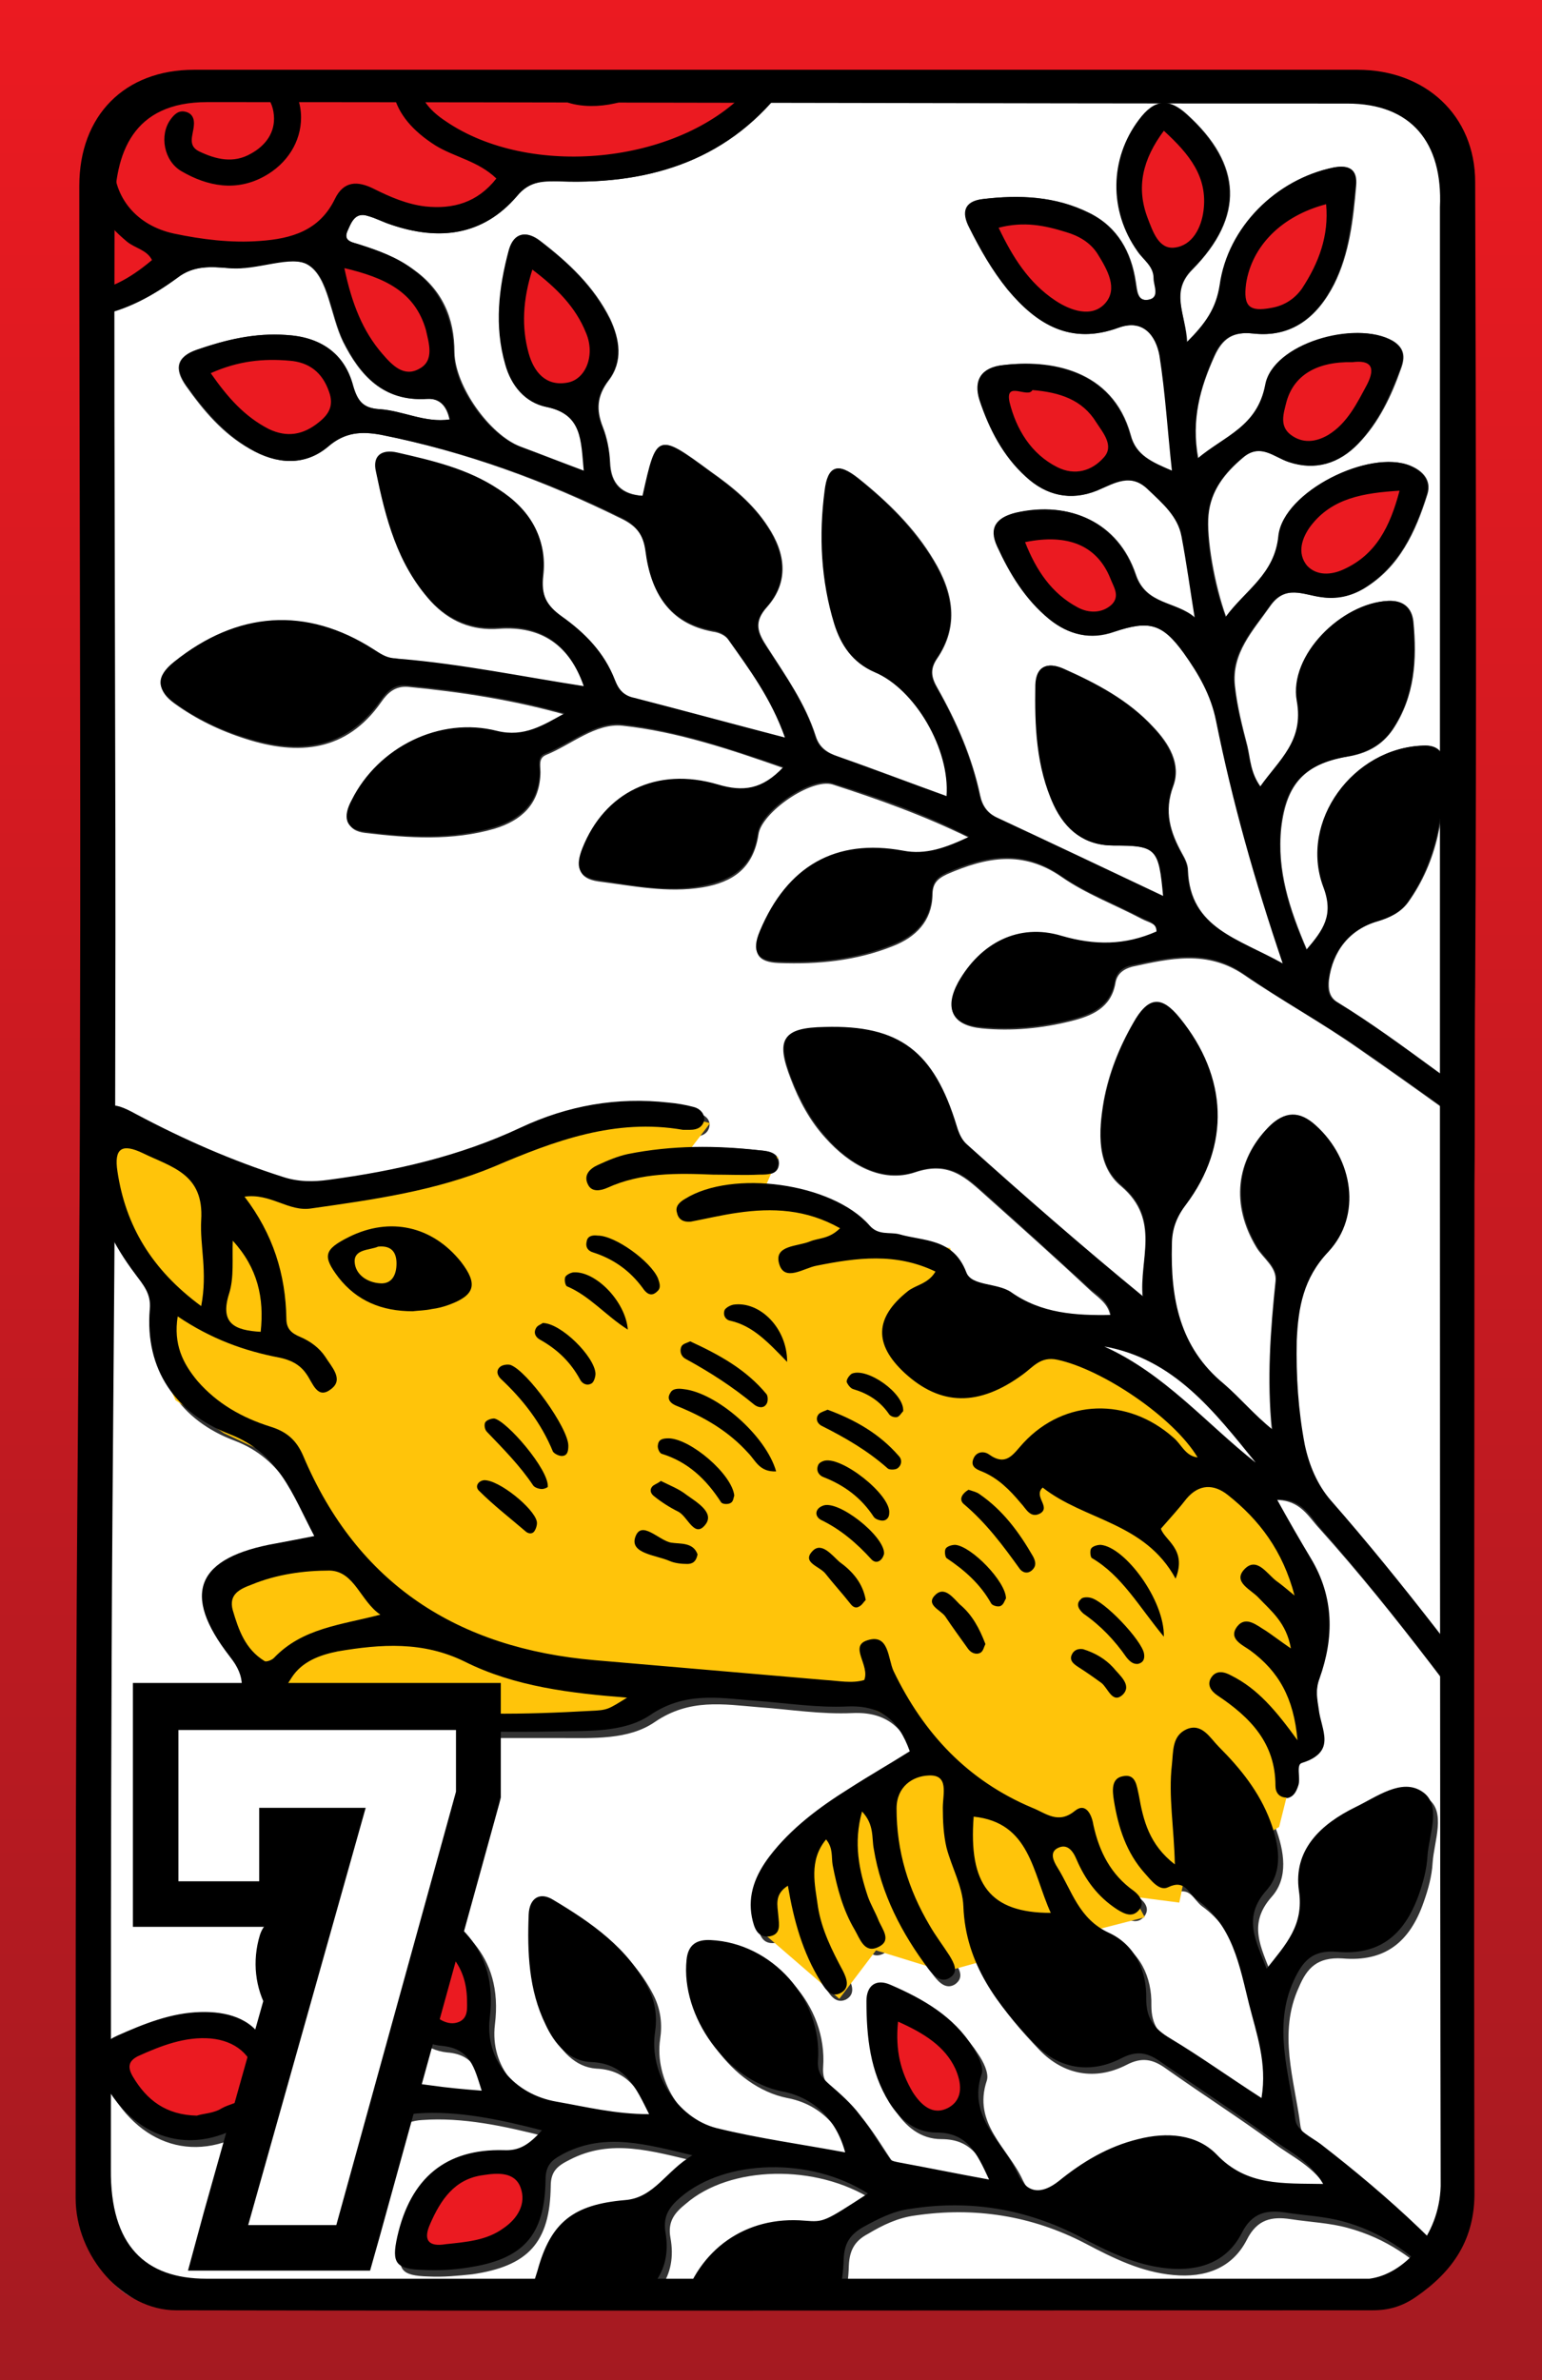 <?xml version="1.0" encoding="utf-8"?>
<!-- Generator: Adobe Illustrator 22.0.1, SVG Export Plug-In . SVG Version: 6.00 Build 0)  -->
<svg version="1.1" id="레이어_2_1_" xmlns="http://www.w3.org/2000/svg" xmlns:xlink="http://www.w3.org/1999/xlink" x="0px"
	 y="0px" viewBox="0 0 210 324" style="enable-background:new 0 0 210 324;" xml:space="preserve">
<rect x="0" y="0" width="210" height="324" fill="#333333" stroke="none"/>
<style type="text/css">
	.st0{fill:#FFFFFF;}
	.st1{fill:#FFC40A;}
	.st2{fill:#EB1A21;}
	.st3{fill:url(#SVGID_1_);}
</style>
<g>
	<g>
		<path class="st0" d="M209.2,245.7c0,24.2,0,48.4-0.1,72.5c0,1,1.6,2.9-0.9,3.5c0-2-1.5-3.2-2.6-4.6c-7.1-9.4-15.7-17.2-25-24.3
			c-1.3-1-3.3-1.8-3.5-3.4c-0.8-6.3-3.1-12.6-0.2-18.9c1.1-2.6,2.5-4.1,5.9-3.9c5.8,0.5,9.2-2.2,11.1-7.7c0.6-1.7,1.1-3.5,1.2-5.3
			c0.2-3,1.9-7-0.7-8.8c-2.8-1.9-6.2,0.8-9.1,2.1c-4.7,2.3-8.5,5.8-7.7,11.4c0.7,4.7-1.8,7.2-4.4,10.6c-1.5-3.9-3.3-7,0-10.7
			c2.3-2.6,1.7-6.2,0.5-9.4c-1.5-3.9-4.1-7.1-7-10.1c-1.2-1.2-2.3-3.3-4.4-2.4c-1.9,0.8-1.7,3-2,4.8c-0.6,4.3,0.3,8.7,0.4,13.6
			c-3.5-2.7-4.3-6-4.9-9.4c-0.2-1.3-0.4-3-2.2-2.6c-1.6,0.3-1.4,2-1.2,3.3c0.6,3.6,1.6,7.1,4.2,9.9c0.9,1,2,2.5,3.2,1.9
			c2.3-1.1,2.7,0.8,3.9,1.7c4.9,3.5,5.7,9,7.1,14.2c1,4,2.5,8,1.7,12.8c-4.4-2.9-8.3-5.6-12.4-8.1c-2.2-1.3-3.3-2.7-3.3-5.4
			c0.1-3.9-1.6-7.4-5.1-9c-4.1-1.9-5-5.7-7-8.9c-0.5-0.8-1.1-2,0-2.6c1.3-0.7,2.1,0.3,2.6,1.5c1.2,2.8,2.9,5.1,5.5,6.8
			c1,0.7,2.2,1.2,3.1,0c0.7-1,0-1.9-0.8-2.5c-3.1-2.2-4.8-5.3-5.5-9c-0.3-1.2-1-3.1-2.5-1.9c-2.3,1.9-4.1,0.4-5.8-0.4
			c-8.8-3.7-14.8-10.1-18.9-18.6c-0.8-1.7-0.7-5.2-3.6-4.2c-2.5,0.9,0.4,3.5-0.4,5.4c-1.7,0.5-3.5,0.1-5.3,0
			c-10.5-0.9-21-1.8-31.4-2.7c-18.6-1.6-32.3-10.2-39.7-27.8c-0.9-2.2-2.2-3.3-4.5-4c-3.8-1.2-7.2-3.1-9.9-6.2
			c-2-2.3-3.3-4.9-2.7-8.8c4.6,3.2,9,4.8,13.8,5.6c1.5,0.3,2.8,0.9,3.7,2.2c0.9,1.2,1.5,3.7,3.5,2c1.6-1.4-0.1-3-0.9-4.3
			c-0.8-1.3-2-2.2-3.4-2.7c-1.2-0.5-1.9-1.2-1.9-2.5c-0.1-6-1.8-11.5-5.7-16.6c3.6-0.5,6,2.1,9.1,1.6c8.5-1.2,17-2.4,24.9-5.7
			c8.3-3.5,16.5-6.7,25.7-5c0.3,0.1,0.7,0,1,0c0.9,0,1.7-0.4,1.9-1.3c0.2-0.9-0.5-1.6-1.4-1.8c-1.1-0.3-2.2-0.4-3.4-0.6
			c-7-0.8-13.8,0.4-20.2,3.4c-8.3,3.9-17.1,5.9-26.1,7.1c-2.1,0.3-4.2,0.3-6.3-0.4c-6.9-2.2-13.6-5-19.9-8.5
			c-3.6-1.9-4.6-1.7-5.9,2.1c-0.7,2.2-0.9,4.5-0.4,6.8c1.1,4.7,3.1,9,6.1,12.8c1.1,1.4,2.2,2.7,2,4.8c-0.7,8.4,3.6,14.3,10.8,17
			c6.8,2.6,8.6,8.2,11.6,13.9c-2,0.4-3.6,0.7-5.2,1c-10.9,2-13,6.8-6.3,15.4c2.3,3,1.9,5,0.5,7.8c-2.8,5.6-5.7,11.2-7.6,17.1
			c-1.2,3.7-0.3,4.9,3.6,4.6c2.6-0.2,5.2-0.7,7.8-0.9c3.2-0.3,5.5-1.4,6-5.2c0.3-2.2,1.1-4.4,3-6.1c0.4,0.6,0.9,1.1,1.2,1.6
			c7.7,12.2,5.8,9.1,16.4,4c2.6-1.3,2.9-2.7,1.3-5c-1.6-2.4-3.7-4.5-4.6-7.7c5.8,0,11.2,0,16.6,0c4.5,0,9.4,0.3,13-2.2
			c4.7-3.2,9.3-2.4,14.1-2c4.3,0.3,8.5,1,12.8,0.8c4.5-0.2,7,1.9,8.5,6.1c-2.7,1.7-5.6,3.3-8.3,5.1c-4,2.6-7.9,5.4-10.8,9.2
			c-1.9,2.4-3,5.1-2.4,8.3c0.3,1.3,0.6,2.8,2.4,2.6c1.6-0.2,1.3-1.6,1.2-2.8c-0.1-1.4-0.6-2.9,1.3-4.1c0.9,4.7,2.1,9.1,4.5,13.1
			c0.6,1,1.4,2.1,2.7,1.5c1.3-0.7,0.9-2,0.3-3c-1.5-2.8-2.9-5.6-3.4-8.7s-1.3-6.3,1.1-9.2c1.1,1.2,0.7,2.4,0.9,3.5
			c0.6,3.1,1.4,6.1,3,8.8c0.7,1.2,1.3,3.2,3.1,2.4c2.1-0.9,0.6-2.5,0.1-3.8c-0.4-1.1-1.1-2-1.4-3.1c-1.2-3.6-2-7.3-0.8-11.6
			c1.8,1.8,1.4,3.5,1.6,5.1c1,6.2,3.8,11.5,7.5,16.4c0.7,0.9,1.7,1.9,2.9,1.1c1.2-0.9,0.6-2-0.1-3c-0.9-1.4-1.9-2.7-2.7-4.1
			c-2.9-4.9-4.6-10.1-4.5-15.9c0-3,2.3-4.4,4.3-4.5c3-0.2,2,2.6,2,4.4c0,1.8,0.1,3.6,0.5,5.4c0.6,2.7,2.2,5.3,2.3,8
			c0.3,7.9,4.7,13.5,9.7,18.7c3.2,3.3,7.5,4.2,11.8,2c2.1-1.1,3.6-0.8,5.4,0.5c4.8,3.4,9.8,6.6,14.6,10.1c2.5,1.9,5.6,3.2,7.5,6.5
			c-5.5-0.1-10.4,0.2-14.5-4c-2.7-2.8-6.8-3.1-10.7-2.1c-4.1,1-7.6,3.1-10.8,5.7c-2.3,1.9-4.3,1.7-5.6-1c-2-4.4-6.9-7.7-4.9-13.6
			c0.3-1-0.5-2.6-1.2-3.6c-2.7-4.2-6.8-6.6-11.2-8.5c-2-0.8-3.3,0.1-3.3,2.2c0,4.8,0.5,9.5,3.1,13.8c1.5,2.4,3.6,4.1,6.4,4.1
			c4.1,0,5.5,2.6,7.2,6.4c-4.4-0.8-8.3-1.6-12.1-2.3c-0.5-0.1-1.1-0.2-1.4-0.5c-1.4-2-2.6-4.1-4.1-6c-1.2-1.5-2.7-2.9-4.2-4.2
			c-1.1-0.9-1.6-1.6-1.5-3.2c0.6-8.4-6.3-16-14.6-16.4c-1.9-0.1-3.1,0.5-3.3,2.7c-0.8,7.6,5.5,16.4,13,17.9c4.3,0.8,7.4,3.8,8.6,8.3
			c-5.9-1.1-11.8-1.9-17.5-3.3c-5.5-1.4-9.2-7.6-8.4-13c0.3-2,0.1-3.9-0.8-5.8c-2.8-5.7-7.9-9.2-13.1-12.3c-1.8-1.1-3.2-0.2-3.3,2
			c-0.2,5.1,0,10.2,2.3,15c1.3,2.6,3.3,4.9,6.2,5.1c4.7,0.2,6,3.5,7.9,7.1c-4.6,0-8.5-1-12.6-1.7c-5.8-1-9.8-5.7-9.1-11.4
			c1.2-9.7-4.9-14-11.3-16.9c-2.3-1.1-3.5-0.3-3.6,2.1c-0.2,4.6,0,9.2,2.1,13.5c1.3,2.7,3.3,4.8,6.3,5.1c3.9,0.3,4.4,3,5.4,6.1
			c-2.6-0.3-4.7-0.5-6.8-0.7c-7.2-1-8.2-1.9-9.3-9.4c-0.9-6.5-5.5-9.8-10.7-12.6c-1.6-0.9-2.8-0.3-3.4,1.5
			c-2.3,7.2,1.9,14.6,9.3,16.3c1.2,0.3,2.8,0,2.6,2.3c-4.3,0-8.7,0.8-11.4-4.2c-1.7-3.1-5.1-4-8.6-3.9c-4,0.1-7.7,1.5-11.3,3.2
			c-3.2,1.4-3.5,3.4-1.9,6.3c4.5,8.3,12.9,10.6,20.8,4.6c5.1-3.8,9.6-2.2,14.9-1.6c-1.2,2.5-2.8,2.3-4.7,2c-2.5-0.5-4.9,0.1-7,1.7
			c-4.6,3.5-6.4,8.6-7.6,14c-0.4,1.5,0.4,2.4,2,2.8c8.3,2,17.7-4.4,18.1-12.9c0.2-4.5,3.8-6.2,6.2-6.3c5.5-0.4,11.1,0.8,17,2.3
			c-1.8,2-3.2,2.7-5.2,2.7c-7.9-0.2-12.7,3.8-14.5,11.8c-0.8,3.6-0.2,4.4,3.6,4.5c2,0.1,4-0.1,5.9-0.3c7.6-1.1,10.6-4.3,10.7-12
			c0-2.1,1-2.8,2.6-3.6c5.6-2.9,11.1-1.2,17.4,0.3c-3.6,2.1-5.2,5.8-9.2,6.1c-7,0.6-10.1,2.9-11.9,9.6c-0.7,2.4-2.2,5.4,0.2,7.4
			c2.1,1.8,4.7,0.1,7-0.5c1.3-0.3,2.5-0.8,3.7-1.4c4.5-2.2,7.5-5.5,6.5-10.9c-0.4-2.2,0.6-3.4,2.1-4.6c6-5.2,17.7-5.5,25.5-0.5
			c-6.1,3.9-6.1,3.9-8.6,3.7c-7.9-0.7-14.5,3.9-16.7,11.6c-0.9,3,0.3,4.8,3.4,5.3c3,0.5,5.9,0.3,8.8-0.3c6.9-1.3,9.6-4.3,9.8-11.4
			c0.1-2.2,0.9-3.4,2.6-4.3c2-1.2,4.1-2.2,6.4-2.5c8.1-1.2,15.9,0,23.2,3.8c3.8,2,7.6,3.9,12,4.3c4.3,0.4,8-0.9,10-4.8
			c1.4-2.8,3.4-3.2,6-2.8c2.6,0.4,5.3,0.5,7.8,1.2c10.3,2.8,15.7,11.2,21.4,19.3c-66.1,0-132.2,0-198.3,0.1c-3.4,0-4-0.7-4-4
			C2,225.7,2,133.6,2,41.5c8.2,3.6,15.4,1.4,22.1-3.7c2.3-1.7,4.6-1.5,7-1.3c3.8,0.3,8.5-2,10.9-0.4c2.7,1.7,3,6.9,4.7,10.4
			c2.3,4.6,5.5,8.2,11.4,7.8c1.7-0.1,2.7,0.9,3.1,2.8c-3.4,0.5-6.4-1.2-9.6-1.4c-2.2-0.2-3-1.1-3.6-3.2c-1.2-4.5-4.5-6.7-9.1-6.9
			c-4.2-0.3-8.2,0.7-12.1,2c-2.8,1-3.1,2.6-1.5,4.9c2.4,3.4,5,6.5,8.7,8.6c3.6,2.1,7.4,2.4,10.6-0.3c2.4-2,4.6-2.1,7.3-1.6
			c11.5,2.3,22.4,6.3,32.9,11.5c2,1,2.9,2.3,3.2,4.5c0.7,5.5,3.1,9.7,9.1,10.8c0.8,0.1,1.7,0.5,2.1,1.1c2.9,4.1,5.9,8.1,7.8,13.5
			c-7.3-1.9-13.9-3.7-20.5-5.4c-1.5-0.4-2.2-1.2-2.7-2.5c-1.4-3.6-4-6.4-7.2-8.6c-2.2-1.5-2.9-3.1-2.6-5.7c0.6-5.1-1.9-8.8-6-11.6
			c-4.2-2.8-9-3.9-13.8-5c-2.1-0.5-3.3,0.5-2.9,2.6c1.3,6.3,2.9,12.5,7.4,17.5c2.5,2.7,5.6,4,9.3,3.7c5.7-0.4,9.6,2.2,11.6,8
			c-8.4-1.3-16.6-3-24.9-3.7c-0.3,0-0.7-0.1-1-0.1c-1-0.1-1.8-0.6-2.7-1.2c-9.2-5.9-18.7-5.2-27.2,1.7c-2.5,2-2.4,3.8,0,5.5
			c2.9,2.1,6.2,3.7,9.7,4.8c7.2,2.3,13.7,1.7,18.4-5c0.9-1.3,1.9-2.2,3.6-2.1c7.3,0.7,14.4,1.8,21.5,3.8c-2.9,1.6-5.6,3.3-9.2,2.4
			c-7.8-2-16.2,2.2-19.8,9.4c-1.1,2.2-0.9,4,1.8,4.3c5.9,0.7,11.8,1.1,17.6-0.6c3.6-1.1,6-3.3,6.2-7.3c0.1-1-0.4-2.2,0.7-2.7
			c3.5-1.4,6.8-4.4,10.5-4c7.4,0.8,14.6,3.2,22,5.8c-2.9,3.1-5.4,3.5-8.9,2.4c-8.4-2.5-15.5,1.1-18.5,8.7c-0.9,2.3-0.7,3.9,2.1,4.3
			c4.7,0.6,9.4,1.6,14.2,0.8c4.1-0.7,6.9-2.6,7.6-7.2c0.4-3,7.2-7.7,10.1-6.8c6.2,2,12.4,4.2,18.7,7.3c-3.2,1.5-5.9,2.4-9,1.9
			c-9.2-1.7-15.8,2-19.5,10.9c-1.2,2.8-0.5,4.1,2.5,4.2c5.3,0.2,10.5-0.3,15.5-2.3c3.1-1.2,5.3-3.4,5.4-6.9c0-1.5,0.5-2.2,2-2.9
			c5.3-2.3,10.3-3.3,15.6,0.4c3.3,2.3,7.3,3.8,10.9,5.7c0.9,0.5,2.2,0.6,2.1,1.9c-4.3,1.9-8.4,1.9-12.9,0.6
			c-5.9-1.7-11.1,1-14.1,6.3c-2,3.5-0.9,5.7,3.1,6.1c4.1,0.4,8.2,0,12.2-1c2.8-0.7,5.4-1.8,6-5.1c0.2-1.4,1.2-2,2.3-2.3
			c5.1-1.1,10.2-2.3,15.2,1.1c5.1,3.5,10.6,6.5,15.7,10.1c8.1,5.6,16,11.4,24.1,17.2c0,26.6,0,53.3,0,79.9
			c-9-12.1-18.1-24.2-28.1-35.6c-1.9-2.1-3-4.7-3.5-7.5c-0.9-4.7-1.3-9.4-1.1-14.2c0.1-4.5,0.9-8.5,4.3-12.1
			c4.6-5,3.5-12.6-1.7-17.2c-2.2-2-4.3-2-6.4,0.2c-4.4,4.5-5.1,10.5-1.6,16.3c0.9,1.5,2.8,2.7,2.6,4.6c-0.7,6.7-1.2,13.4-0.5,20.3
			c-2.5-2-4.4-4.3-6.6-6.2c-6.1-5-7.2-11.8-7.1-19c0-2,0.6-3.7,1.9-5.4c6.1-8.1,5.7-17.4-0.8-25.4c-2.5-3.1-4.3-3-6.3,0.6
			c-1.9,3.3-3.3,6.8-4,10.6c-0.7,4.2-1,8.8,2.4,11.6c5.4,4.6,2.4,10,2.9,15.1c-8.3-6.8-16.1-13.8-24-20.7c-0.7-0.7-1.1-1.6-1.4-2.5
			c-3.1-10.3-7.8-13.8-18-13.5c-5.7,0.1-6.6,1.6-4.5,7c1.1,2.9,2.6,5.7,4.7,8c3.3,3.7,7.7,6.2,12.2,4.7c4.7-1.6,7,0.8,9.7,3.2
			c4.7,4.2,9.3,8.3,13.9,12.6c1.1,1.1,2.7,1.9,3,3.7c-4.8,0.1-9.5-0.2-13.6-3.1c-1.9-1.3-5.4-0.8-6.1-2.7c-1.7-4.7-5.8-4.2-9.2-5.2
			c-1.3-0.4-2.7,0.2-4-1.2c-5-5.8-18.6-7.6-25.1-3.6c-0.7,0.5-1.4,1-1.1,1.9c0.2,0.9,1,1.3,1.9,1.2c2.1-0.3,4.2-0.9,6.3-1.2
			c4.8-0.7,9.5-0.4,14,2.1c-1.5,1.5-2.9,1.3-4.1,1.8c-1.7,0.7-4.9,0.4-4.2,3c0.7,2.7,3.4,0.7,5.1,0.3c5.5-1.1,10.8-1.7,16.2,0.8
			c-1,1.7-2.7,1.8-3.8,2.7c-4.5,3.6-4.6,7.2-0.4,11.1c4.9,4.5,10,4.5,16.1,0.2c1.4-1,2.3-2.5,4.7-2c6.1,1.3,15.8,7.8,19.1,13.3
			c-1.7-0.2-2.3-1.8-3.3-2.7c-6.2-5.5-14.8-5.3-20.4,0.7c-1.5,1.6-2.3,3.3-4.7,1.6c-0.7-0.5-1.7-0.4-2.1,0.5c-0.5,1,0.4,1.4,1.1,1.8
			c2.2,0.9,3.8,2.5,5.3,4.3c0.7,0.8,1.3,2.3,2.7,1.4c1.5-0.9-0.9-2.3,0.3-3.5c5.7,4.5,13.9,4.7,18.1,12.4c1.5-4-1.6-5.2-2-6.8
			c1.4-1.6,2.5-2.8,3.5-4.1c1.7-2.1,3.7-2.1,5.6-0.5c4.2,3.4,7.5,7.6,9.1,13.7c-1.3-1-1.8-1.6-2.5-2c-1.4-0.9-2.7-3.4-4.4-1.5
			c-1.5,1.7,1,2.7,2,3.8c1.7,1.9,3.8,3.4,4.4,6.9c-1.6-1.1-2.5-1.8-3.4-2.4c-1.2-0.8-2.7-2.1-3.9-0.6c-1.4,1.7,0.7,2.5,1.8,3.3
			c3.8,2.8,5.9,6.4,6.4,12.2c-2.9-4-5.4-7-9-8.8c-0.9-0.5-2-0.7-2.7,0.2c-0.7,1-0.1,1.9,0.8,2.5c4.5,2.9,7.9,6.5,7.9,12.3
			c0,0.9,0.6,1.6,1.5,1.6s1.3-0.8,1.6-1.6c0.3-1.1-0.4-2.9,0.6-3.2c4.6-1.4,2.4-4.5,2.2-7.2c-0.1-1.4-0.4-2.6,0.1-4.2
			c2-5.5,2-11.1-1.2-16.4c-1.5-2.5-3-5.2-4.6-8c3.3,0,4.4,2.3,5.9,3.9C190.4,220,199.7,233,209.2,245.7z M56.2,178.5
			c0.7-0.1,1.7-0.1,2.7-0.2c0.8-0.1,1.6-0.4,2.4-0.6c3.5-1.3,3.9-2.8,1.6-5.8c-3.8-4.9-9.7-6.2-15.3-3.4c-3.4,1.7-3.6,2.6-1.4,5.5
			C48.7,177.1,52,178.4,56.2,178.5z M97.1,159.9c2.1,0,4.2,0,6.4,0c1.2,0,2.5,0,2.6-1.5c0-1.5-1.4-1.7-2.5-1.8
			c-6-0.6-12.1-0.7-18,0.5c-1.4,0.3-2.8,0.9-4.1,1.5c-1.1,0.5-2,1.5-1.3,2.7c0.5,1,1.7,0.8,2.6,0.4
			C87.3,159.6,92.2,159.7,97.1,159.9z M105.7,200.3c-1.4-4.9-8.1-10.7-12.6-11.3c-0.7-0.1-1.4-0.1-1.8,0.5c-0.5,0.9,0.1,1.5,0.9,1.8
			c3.7,1.5,7,3.4,9.7,6.4C102.8,198.8,103.4,200.4,105.7,200.3z M77.4,196.8c0-2.4-5.6-10.3-7.9-11c-0.4-0.1-1-0.1-1.3,0.2
			c-0.6,0.5-0.5,1.3,0,1.7c3,2.9,5.5,6.1,7.1,9.9c0.1,0.3,0.8,0.6,1.2,0.6C77.3,198.2,77.4,197.5,77.4,196.8z M158.5,222.8
			c0.2-5-5.3-12.2-8.7-12.5c-0.4,0-1.1,0.2-1.3,0.5s-0.1,1.1,0.1,1.3C152.7,214.5,155.1,218.7,158.5,222.8z M131.9,202.8
			c-0.8,0.5-1.4,1.3-0.6,1.9c3.1,2.6,5.4,5.7,7.7,8.9c0.4,0.5,1.1,0.8,1.7,0.1c0.6-0.6,0.4-1.3,0.1-1.8c-1.9-3.3-4.1-6.3-7.3-8.5
			C133,203.1,132.5,203,131.9,202.8z M94,182.6c-0.4,0.2-1,0.3-1.2,0.7c-0.3,0.6,0,1.3,0.6,1.7c3.3,1.8,6.4,3.8,9.3,6.2
			c0.5,0.4,1.3,0.6,1.7-0.1c0.2-0.3,0.2-1,0-1.3C101.6,186.4,97.9,184.4,94,182.6z M100,203.6c-0.3-2.9-5.9-7.7-8.9-7.8
			c-0.7,0-1.4,0.1-1.5,0.9c0,0.4,0.2,1.1,0.5,1.2c3.6,1.2,6.1,3.6,8.1,6.6c0.1,0.2,1,0.3,1.3,0.1C99.9,204.4,99.9,203.8,100,203.6z
			 M112.7,191.9c-0.4,0.2-0.9,0.3-1.2,0.6c-0.5,0.6-0.2,1.3,0.4,1.6c3.2,1.6,6.2,3.4,9,5.8c0.3,0.2,1,0.2,1.3,0
			c0.6-0.4,0.7-1.1,0.2-1.7C119.8,195.2,116.5,193.3,112.7,191.9z M155,226.5c0.8-0.2,0.9-0.8,0.8-1.5c-0.3-1.8-5.4-7.2-7.3-7.6
			c-0.4-0.1-1.1,0-1.3,0.2c-0.8,0.8-0.2,1.6,0.4,2c2.3,1.6,4.2,3.6,5.8,5.9C153.8,226.1,154.3,226.6,155,226.5z M121.1,206
			c0.3-2.5-6.7-8-9-7.1c-0.3,0.1-0.6,0.4-0.7,0.6c-0.3,0.8,0.2,1.3,0.8,1.6c2.8,1.1,5.2,2.8,6.8,5.4c0.2,0.3,0.8,0.5,1.2,0.5
			C120.8,207,121.1,206.6,121.1,206z M81.4,168.2c-0.7-0.1-1.3,0.1-1.5,0.9c-0.2,0.8,0.3,1.3,0.9,1.5c2.8,0.9,4.9,2.5,6.7,4.8
			c0.4,0.6,1.1,1.3,2,0.5c0.5-0.5,0.3-1.2,0.1-1.8C88.6,171.7,83.7,168.2,81.4,168.2z M74.6,202.4c0.2-2.3-5.6-9.1-7.4-9.3
			c-0.4,0-1,0.2-1.2,0.5s-0.1,1,0.2,1.3c2.2,2.3,4.5,4.6,6.3,7.3c0.2,0.3,0.8,0.5,1.2,0.5C74.2,202.8,74.6,202.4,74.6,202.4z
			 M137,217.6c0-2.3-4.7-7.1-6.9-7.3c-0.4,0-1.1,0.2-1.3,0.5s-0.1,1.1,0.1,1.3c2.5,1.7,4.7,3.6,6.1,6.2c0.1,0.3,0.9,0.4,1.3,0.3
			C136.7,218.5,136.8,217.9,137,217.6z M120.4,211.5c0.1-2.4-6.4-7.5-8.4-6.6c-0.9,0.4-1,1.5-0.2,1.9c2.7,1.4,4.8,3.2,6.9,5.4
			C119.4,213,120.2,212.3,120.4,211.5z M85.5,181c-0.3-3.8-4.3-7.9-7.4-7.8c-0.4,0-1,0.3-1.2,0.6s0,1.1,0.2,1.3
			C80.3,176.4,82.5,179.1,85.5,181z M73.9,180.1c-0.2,0.1-0.8,0.3-1,0.6c-0.4,0.7,0,1.3,0.6,1.6c2.4,1.3,4.2,3,5.4,5.4
			c0.3,0.6,1,0.9,1.6,0.5c0.3-0.2,0.5-0.8,0.5-1.3C81,184.7,76.4,180.2,73.9,180.1z M117.9,217.8c-0.5-2.3-1.8-3.9-3.5-5.2
			c-1.1-0.9-2.5-2.6-3.6-1.5c-1.6,1.6,0.9,2.2,1.7,3.1c1.1,1.4,2.2,2.7,3.4,4.1c0.3,0.4,0.8,0.7,1.2,0.4
			C117.4,218.5,117.7,218.1,117.9,217.8z M107.2,185.4c0-4.6-3.9-8.3-7.3-7.7c-0.4,0.1-1,0.3-1.2,0.7c-0.3,0.7,0.1,1.4,0.8,1.5
			C102.6,180.5,104.6,182.6,107.2,185.4z M134.2,223.8c-0.8-2.1-1.8-3.9-3.4-5.4c-0.9-0.8-2-2.4-3.2-1.4c-1.6,1.4,0.5,2.1,1.2,3
			c1,1.5,2,2.9,3.1,4.4c0.4,0.6,1,0.9,1.7,0.6C133.9,224.8,134,224.2,134.2,223.8z M90,201.6c-0.5,0.3-1,0.5-1.2,0.8
			c-0.4,0.5-0.1,1,0.3,1.3c1.1,0.8,2.2,1.5,3.3,2.1c1.3,0.6,2.2,3.7,3.7,1.7c1.2-1.6-1.3-3-2.6-4C92.4,202.7,91.2,202.3,90,201.6z
			 M123,192.1c0.2-2.5-4.9-6-7-5.1c-0.4,0.2-0.7,0.8-0.7,1.1c0,0.4,0.5,0.9,0.9,1c2,0.6,3.6,1.6,4.8,3.3c0.2,0.3,0.9,0.5,1.2,0.5
			C122.6,192.8,122.8,192.3,123,192.1z M95,211.6c-0.6-1.7-2.4-1.4-3.6-1.6c-1.7-0.3-4-3.2-4.9-0.7c-0.7,2.1,2.8,2.4,4.7,3.2
			c0.7,0.3,1.6,0.4,2.4,0.4C94.2,212.9,94.8,212.5,95,211.6z M65.9,201.5c-0.8,0.1-1.3,0.9-0.6,1.6c2,1.9,4.1,3.6,6.2,5.4
			c0.4,0.3,0.9,0.4,1.3,0c0.2-0.3,0.4-0.9,0.3-1.3C72.7,205.3,67.9,201.4,65.9,201.5z M147.5,224.5c-0.7-0.1-1.3,0.1-1.6,0.8
			c-0.2,0.8,0.3,1.2,0.9,1.5c1.1,0.7,2.1,1.5,3.2,2.2c0.9,0.7,1.5,2.9,2.9,1.6c1.3-1.3-0.4-2.6-1.3-3.7
			C150.5,225.8,149.1,225,147.5,224.5z"/>
		<path class="st0" d="M118.4,2c29.1,0,58.1,0.1,87.2-0.1c3.2,0,3.7,0.9,3.7,3.8c-0.1,49.7-0.1,99.5-0.1,149.2
			c-9.5-5.5-17.8-12.8-27.1-18.5c-1.1-0.7-1.2-1.8-1.1-3c0.5-3.9,2.8-6.9,6.7-8c1.6-0.5,3.1-1.2,4.1-2.6c4-5.6,5-12,4.9-18.7
			c0-1.7-0.9-2.7-2.8-2.6c-9.5,0.3-16.9,10.3-13.6,19.2c1.4,3.9,0,5.9-2.3,8.6c-2.4-5.6-4.1-10.8-3.5-16.6c0.7-6,3.2-8.7,9-9.7
			c2.6-0.4,4.7-1.5,6.2-3.7c3-4.5,3.3-9.5,2.8-14.7c-0.2-1.8-1.3-2.9-3.4-2.8c-6.3,0.3-13.5,7.4-12.4,13.6c1,5.6-2.4,8.1-5,11.7
			c-1.4-1.9-1.4-3.8-1.8-5.5c-0.7-2.7-1.4-5.4-1.7-8.2c-0.5-4.5,2.5-7.6,4.8-10.9c2.1-3,4.6-1.5,7.1-1.2c2,0.2,4-0.2,5.7-1.2
			c4.8-2.9,7-7.7,8.6-12.8c0.6-1.9-0.6-3.2-2.3-3.9c-5.5-2.3-17.3,3.5-17.9,9.5c-0.6,5.3-4.5,7.4-7.2,11.1
			c-1.6-4.4-2.7-10.8-2.4-13.9c0.3-3.3,2.2-5.7,4.7-7.8c2.4-2.1,4.2-0.1,6.3,0.6c3.6,1.2,6.8,0.2,9.4-2.5c2.8-2.9,4.5-6.5,5.8-10.2
			c0.6-1.6,0.5-2.8-1.1-3.8c-5-2.9-16.2,0.5-17.3,6c-1.1,5.7-5.5,6.9-9.2,10c-1-5.3,0.3-9.7,2.2-13.9c1.1-2.4,2.5-3.4,5.3-3.1
			c5.2,0.6,8.7-2.2,11-6.7c2.1-4.2,2.6-8.8,3-13.4c0.2-2.2-0.9-2.9-3-2.5c-7.8,1.6-14.4,8.1-15.5,16c-0.4,3.1-1.9,5.2-4.5,7.8
			c-0.2-3.8-2.4-6.8,0.7-9.9c7.1-7.2,6.8-14.3-0.7-21.1c-2.5-2.3-4.4-2.1-6.5,0.7c-4,5.4-4.1,12.4-0.2,17.9c0.8,1.2,2.2,2.1,2.2,3.7
			c0,1,0.9,2.6-0.7,2.9c-1.6,0.3-1.6-1.2-1.8-2.4c-0.6-4.1-2.5-7.5-6.3-9.4c-4.6-2.3-9.5-2.5-14.5-1.9c-2.5,0.3-2.9,1.8-1.8,3.9
			c1.5,3,3.1,5.8,5.2,8.4c4,4.8,8.6,7.6,15.1,5.2c3.4-1.2,5.2,1,5.6,3.8c0.9,5,1.2,10.2,1.7,15.7c-2.8-1.2-5-2.1-5.7-4.9
			c-2.5-9-11.1-10.3-17.3-9.5c-2.9,0.3-4.1,2-3.2,4.8c1.3,3.9,3.2,7.6,6.3,10.4c2.8,2.6,6.1,3.3,9.6,1.9c2.4-1,4.6-2.5,7.1-0.1
			c1.9,1.9,4,3.6,4.5,6.3c0.7,3.7,1.2,7.4,1.8,11.1c-2.6-2.3-6.7-1.7-8.1-5.9c-2.4-7.1-8.9-10-16.3-8.4c-2.7,0.6-3.7,2-2.5,4.6
			c1.7,3.7,3.9,7.3,7.1,9.9c2.6,2.1,5.5,2.9,8.8,1.7c4.8-1.6,6.6-1.1,9.5,2.9c2,2.8,3.7,5.7,4.4,9.2c2.2,10.9,5.2,21.6,9.1,33.1
			c-6.1-3.4-12.7-4.8-13-12.7c0-0.8-0.4-1.6-0.8-2.3c-1.6-2.9-2.5-5.7-1.2-9.2c1.1-3-0.6-5.8-2.7-8c-3.4-3.7-7.8-6-12.3-8
			c-2.1-0.9-3.6-0.3-3.7,2.2c-0.1,5.6,0.1,11.2,2.5,16.4c1.6,3.4,4.2,5.5,8.1,5.5c5.9,0,6.2,0.4,6.8,6.9
			c-7.6-3.6-15.2-7.2-22.7-10.7c-1.3-0.6-2-1.6-2.3-3c-1.1-5.2-3.2-10-5.8-14.6c-0.8-1.4-1.1-2.5-0.1-4c3.1-4.5,2.2-9.1-0.4-13.4
			c-2.6-4.4-6.3-8-10.3-11.2c-2.8-2.2-4.1-1.7-4.5,1.7c-0.8,6.1-0.5,12.1,1.3,18.1c0.9,2.9,2.5,5.3,5.5,6.6
			c5.5,2.3,10.3,10.5,9.8,16.9c-5-1.8-9.9-3.7-14.8-5.4c-1.5-0.5-2.6-1.2-3.1-2.8c-1.4-4.4-4.1-8.2-6.6-12.1c-1.3-2-1.9-3.4,0-5.5
			c3-3.4,2.5-7.3,0.1-10.9c-2-3.1-4.8-5.4-7.8-7.5c-7.2-5.3-7.3-5.3-9.2,3.3c-2.9-0.2-4.4-1.6-4.5-4.6c-0.1-1.6-0.4-3.3-1-4.8
			c-0.9-2.3-0.8-4.2,0.8-6.3c2-2.6,1.5-5.6,0.2-8.4c-2.2-4.4-5.6-7.6-9.5-10.6c-1.8-1.4-3.5-1.2-4.2,1.2c-1.4,5.1-1.9,10.4-0.5,15.6
			c0.8,2.8,2.6,5.2,5.6,5.8c4.9,1,4.7,4.6,5.1,8.7c-3.2-1.2-6-2.3-8.7-3.3c-4.2-1.6-8.9-8.2-9-12.8c0-4.8-1.7-8.6-5.7-11.4
			C54,35,51.5,34.1,49,33.3c-0.8-0.3-2.3-0.3-1.7-1.8c0.5-1.1,1-2.7,2.8-2.1c1.1,0.3,2.1,0.9,3.2,1.2c6.5,2.2,12.4,1.5,17.1-3.9
			c1.8-2.2,3.8-2,6.1-2c12.3,0.4,23.1-3,30.7-13.4c0.9-1.2,1.9-1.7,3.2-2C114.4,8.3,117.1,5.9,118.4,2z"/>
		<polygon class="st1" points="177.3,227.2 179.5,218.8 176.4,209 167.6,197.4 153.2,186 145.3,179.3 130.6,174 129.4,169.9 
			117.8,168 117,165.6 104.3,161.4 106,157.5 94.1,156.3 96.7,152.9 90.7,151.3 83,152.5 71.9,156.2 58,160.3 47.1,162.5 
			41.2,162.5 35,161 29.4,161.1 35,171.2 37.5,180.2 37,183.3 35.1,183.3 30.3,181.3 21.9,175.9 20.7,183.4 23.9,190.6 30.5,195.1 
			38.2,198.7 44.5,209.3 49.5,216.3 57.5,222.7 68.6,227.5 85.4,229.7 101.8,231.2 117.7,232.1 122.4,234.3 125.6,239.1 
			120.7,241.9 115.3,244.9 110.6,249.2 103.5,256.5 104,263.2 114.3,272.1 119.3,265.5 128.7,268.4 148.9,262.8 155.9,261 
			154.4,258.2 160.6,259 161.1,256.6 174.2,248.7 176.4,239.9 179.6,236.6 		"/>
		<g>
			<path class="st1" d="M28.4,166.2c0.4-6.2-3.5-7.9-7-9.4c-0.5-0.2-1-0.4-1.5-0.7c-1.2-0.6-2.9-1.2-4.1-0.3s-1,2.6-0.8,3.8
				c1.2,7.8,5.1,14,11.8,18.9l1.3,0.9l0.3-1.5c0.6-3,0.4-5.6,0.2-7.9C28.4,168.7,28.3,167.4,28.4,166.2z"/>
			<path class="st1" d="M144,260c-0.5-1.2-0.9-2.4-1.4-3.6c-1.6-4.6-3.3-9.4-10-10.1l-1-0.1l-0.1,1c-0.4,5.4,0.4,9,2.5,11.3
				c1.8,2,4.7,2.9,8.7,2.9c0.1,0,0.2,0,0.2,0h1.5L144,260z"/>
			<path class="st1" d="M30.9,166.4l-0.1,2.4c0,0.8,0,1.6-0.1,2.3c0,1.7,0,3.3-0.4,4.7c-0.6,2-0.6,3.5,0.2,4.5c1,1.5,3,1.8,5,2
				l1,0.1l0.1-1c0.6-5.2-0.7-9.6-4-13.3L30.9,166.4z"/>
			<path class="st1" d="M51.4,168.7l-0.3,0.1c-0.2,0.1-0.5,0.2-0.9,0.2c-1,0.2-3,0.7-2.9,2.8c0.1,2.3,2.3,3.7,4.4,3.9
				c0.1,0,0.2,0,0.2,0c0.8,0,1.5-0.3,2-0.8c0.7-0.7,1.1-1.7,1-2.9c0-1.2-0.4-2.1-1-2.7C53.4,168.8,52.5,168.6,51.4,168.7z"/>
		</g>
		<g>
			<path class="st1" d="M85.6,230.1c-7.3-0.6-15-1.4-21.8-4.8c-6.2-3-12.3-2.5-17.9-1.5c-3.3,0.6-5.6,1.9-6.9,4
				c-3.1,4.7-5.8,9.1-7.5,14.5l-0.4,1.2l1.2,0.1c1,0.1,2.1,0.2,3.2,0.2c3.8,0,7.5-1,9.6-5.6c0.2-0.4,0.6-0.9,1-1.3
				c0.4-0.4,0.7-0.8,1-1.2c1.5-2.3,3.3-2.9,6.6-2.5c9.3,1.4,18.8,1.1,26.8,0.7c2.5-0.1,2.8-0.3,5.1-1.8l2.9-1.8L85.6,230.1z"/>
			<path class="st1" d="M35.5,227c0.2,0.1,0.5,0.2,0.7,0.2c0.7,0,1.5-0.4,1.8-0.8c2.9-3,6.7-3.9,10.7-4.8c1.1-0.2,2.2-0.5,3.4-0.8
				l2.1-0.6l-1.8-1.2c-0.9-0.6-1.6-1.6-2.3-2.6c-1.2-1.7-2.6-3.6-5.2-3.6c-3.8,0-7.6,0.6-10.9,2c-1.4,0.6-4.1,1.6-3.2,4.7
				C31.6,222.3,32.7,225.1,35.5,227z"/>
			<path class="st1" d="M38.6,245.4c-1.7-0.8-3.8-0.7-5.9,0.3c-2.6,1.3-4.6,3.9-5.2,6.7l-0.3,1.4l1.4-0.2c0.8-0.1,1.6-0.2,2.4-0.3
				c1.8-0.2,3.6-0.4,5.3-0.7c2.5-0.4,3-2.6,3.3-4.2l0.1-0.2C40.2,246.5,39.2,245.7,38.6,245.4z"/>
			<path class="st1" d="M60.4,243.8c-0.5-0.8-1.4-2.1-3.3-2h-0.2l-1.4,0.7c-1,0.5-2,1-3.1,1.5l-0.2,0.1c-0.7,0.4-1.7,0.9-1.9,1.9
				c-0.2,0.6,0,1.3,0.5,2c0.1,0.2,0.2,0.4,0.3,0.6c0.5,0.8,1.3,2.2,2.8,2.2c0.4,0,0.8-0.1,1.3-0.3c1.1-0.5,2.2-1.1,3.2-1.7
				c0.4-0.2,0.8-0.5,1.2-0.7c1-0.6,1.3-1.3,1.4-1.8c0.1-0.5,0.1-1.2-0.5-2.1C60.6,244.1,60.5,244,60.4,243.8z"/>
			<path class="st1" d="M56.4,239.5c0.2-0.7,0.1-1.3-0.3-2.1c-1.2-2.2-3.2-3.1-5.2-2.4c-2.6,0.9-4.1,2.7-4.2,5
				c-0.1,1.5,0.9,3.2,3.1,3.5h0.3L55,241C55.6,240.7,56.2,240.2,56.4,239.5z"/>
		</g>
		<g>
			<path class="st2" d="M36.1,59.3c1.1,0.5,2.2,0.8,3.2,0.8c1.6,0,3.1-0.6,4.6-1.8c1.2-1,2.7-2.6,1.7-5.3c-1.1-3-3.2-4.6-6.3-4.9
				c-4-0.3-7.4,0.2-11.1,1.8l-1.1,0.5l0.7,1C29.9,54.4,32.4,57.4,36.1,59.3z"/>
			<path class="st2" d="M143.2,41.7c1.7,1.1,3.3,1.7,4.7,1.7c1.3,0,2.4-0.5,3.3-1.4c2.4-2.7,0.2-6.1-0.9-7.9c-1-1.6-2.7-2.7-4.9-3.4
				c-3.3-1-6.1-1.5-9.7-0.6l-1.2,0.3l0.5,1.1C136.8,35,139.1,39,143.2,41.7z"/>
			<path class="st2" d="M143.5,64.5c0.9,0.5,1.9,0.7,2.8,0.7c1.7,0,3.4-0.7,4.7-2.2c1.8-1.9,0.4-4-0.5-5.4c-0.1-0.2-0.3-0.4-0.4-0.6
				c-2.3-3.8-6.3-4.6-9.5-4.8L140,52l-0.2,0.4c-0.2,0-0.4-0.1-0.6-0.1c-0.7-0.1-1.7-0.3-2.4,0.4c-0.6,0.7-0.5,1.7-0.3,2.3
				C137.5,59.4,140,62.7,143.5,64.5z"/>
			<path class="st2" d="M178.1,39.9c2.7-4,3.8-7.9,3.5-12.2l-0.1-1.2l-1.1,0.3c-6.4,1.7-10.8,6.1-11.6,11.6c-0.2,1.4-0.3,3,0.7,3.9
				c0.6,0.5,1.3,0.7,2.2,0.7c0.6,0,1.2-0.1,1.8-0.2C175.4,42.4,177,41.4,178.1,39.9z"/>
			<path class="st2" d="M73.1,35.9L72,35.1l-0.4,1.3c-1.4,4.4-1.6,8.2-0.5,12c0.9,3.1,2.7,4.8,5.3,4.8c0.3,0,0.7,0,1.1-0.1
				c1.4-0.2,2.5-1.1,3.2-2.4c0.9-1.7,1-3.9,0.2-5.8C79.4,41.6,77,38.8,73.1,35.9z"/>
			<path class="st2" d="M159.2,17l-0.8-0.8l-0.7,0.9c-3.2,4.4-4,8.6-2.3,12.8l0.1,0.3c0.6,1.7,1.7,4.4,4.2,4.4c0.1,0,0.3,0,0.4,0
				c3-0.4,4.5-3.3,4.8-5.9C165.6,23.6,162.6,20.1,159.2,17z"/>
			<path class="st2" d="M57.6,51.1c2.7-1.5,1.9-4.5,1.4-6.3v-0.2c-1.5-5.6-5.8-7.7-11.8-9.1l-1.5-0.4l0.3,1.5
				c1.1,5.3,2.7,9,5.4,12.2c0.8,0.9,2.3,2.8,4.4,2.8C56.3,51.6,56.9,51.5,57.6,51.1z"/>
			<path class="st2" d="M190.6,65.8c-4.9,0.3-9.6,1-12.8,5.1c-1.8,2.3-2,4.9-0.4,6.7c0.8,0.9,2,1.4,3.4,1.4c0.9,0,1.9-0.2,2.8-0.7
				c5-2.3,6.9-6.8,8.1-11.3l0.4-1.4L190.6,65.8z"/>
			<path class="st2" d="M181.4,60.1c2.8-1.7,4.2-4.4,5.5-7l0.1-0.3c0.3-0.6,1.2-2.3,0.3-3.6c-0.8-1.2-2.5-1-3.2-0.9
				c-0.1,0-0.1,0-0.2,0c-5.2,0-8.6,2.2-9.7,6.1l-0.1,0.2c-0.4,1.5-1,3.8,1.1,5.3c0.9,0.7,2,1.1,3,1.1
				C179.3,61,180.4,60.7,181.4,60.1z"/>
			<path class="st2" d="M152,78.3c-1.3-3.4-4.6-7-12.7-5.5l-1.2,0.2l0.4,1.1c1.9,4.7,4.2,7.6,7.7,9.4c0.9,0.5,1.7,0.7,2.6,0.7
				c1.2,0,2.3-0.4,3.2-1.3c1.5-1.4,0.7-3.1,0.2-4.2C152.2,78.6,152.1,78.5,152,78.3z"/>
			<path class="st2" d="M35.9,282.8c-0.5-3.5-3.3-5.9-7.1-6.2c-3.8-0.3-7.2,1-10.4,2.5c-0.9,0.4-1.5,1-1.7,1.7
				c-0.2,0.8,0,1.6,0.6,2.5c2.4,3.8,5.4,5.6,9.5,5.7h0.1H27c0.3-0.1,0.5-0.1,0.9-0.2c0.8-0.2,1.9-0.4,2.8-0.9
				c0.4-0.2,0.9-0.4,1.5-0.6C33.8,286.7,36.3,285.8,35.9,282.8z"/>
			<path class="st2" d="M38.9,293.1c-2.6,2.5-4.1,5.6-5,9.8l-0.2,1.1l1.1,0.1c0.5,0,1,0,1.5,0c4.3,0,7.5-1.3,9.9-4
				c3.7-4.2,2.3-6.8,1.1-8C45,290,41.7,290.3,38.9,293.1z"/>
			<path class="st2" d="M65.7,295.1c-4.5,0.6-6.6,4-8,7.2c-0.2,0.5-1,2.2-0.1,3.3c0.6,0.7,1.5,0.9,2.2,0.9c0.4,0,0.8,0,1-0.1
				l0.6-0.1c2.6-0.3,5.4-0.6,7.8-2.3c2.6-1.9,3.6-4.3,2.7-6.6C70.7,294.5,67.3,294.9,65.7,295.1z"/>
			<path class="st2" d="M61.5,276.5c0.5,0,1-0.1,1.5-0.3c1.7-0.8,1.6-2.6,1.6-3.6v-0.4c-0.1-4.9-2.7-8.2-8.7-11l-1.5-0.7l0.1,1.7
				c0,0.6,0.1,1.1,0.1,1.6c0.3,4.2,0.6,8.1,3.7,11.1C59.3,276,60.5,276.5,61.5,276.5z"/>
			<path class="st2" d="M122.7,274.3l-1.2-0.5l-0.1,1.3c-0.4,3.9,0.3,7.2,2.2,10.3c1.5,2.3,3,3,4.2,3c0.8,0,1.5-0.3,2-0.5
				c2.2-1.2,2.7-3.7,1.3-6.6C129.2,277.5,125.8,275.7,122.7,274.3z"/>
			<path class="st2" d="M40.1,265.9l-1.2-0.5l-0.2,1.3c-0.7,5.4,0.8,8.8,4.5,10.2l0.1,0.1c0.4,0.2,1,0.4,1.6,0.4
				c0.5,0,1-0.1,1.5-0.5c1.3-1,0.8-2.4,0.6-3.2v-0.1C45.8,269.8,43.6,267.3,40.1,265.9z"/>
		</g>
		<g>
			<path class="st2" d="M62.9,20.6c-1.1-0.5-2.2-0.9-3.1-1.5C54,15.4,52.9,10.7,56.4,5c0.3-0.5,0.7-1.1,1.1-1.6
				c0.2-0.3,0.4-0.5,0.6-0.8L59.2,1H45C31.8,1,18.2,1,4.8,0.9c-1.2,0-2.3,0-3.1,0.8C1,2.5,0.9,3.6,0.9,4.7C1.1,12.4,1,20.3,1,28
				c0,2.8,0,5.7,0,8.5v0.6l0.5,0.3c3.5,2.2,6.6,3.3,9.5,3.3c3.5,0,6.7-1.5,10.3-4.6l0.6-0.5l-0.4-0.7c-0.6-1.2-1.6-1.7-2.5-2.2
				c-0.4-0.2-0.8-0.4-1.2-0.7c-3.4-2.8-4.9-5.6-4.9-8.8c0-5.7,2.3-10.4,6.3-13.2c4.2-2.9,9.8-3.2,15.6-0.9c3.2,1.2,5.1,3.9,5.1,7
				c0,2.9-1.7,5.6-4.5,7.1c-3.2,1.7-6.6,1.5-10.3-0.6c-0.9-0.5-1.5-1.4-1.7-2.5s0-2.2,0.5-3c0.5-0.7,0.7-0.7,1-0.7
				c0.2,0,0.5,0.1,0.4,0.8c0,0.2-0.1,0.5-0.1,0.7c-0.2,1-0.6,2.8,1.3,3.8c3.1,1.5,5.7,1.6,8,0.3c2.5-1.4,3.8-3.7,3.6-6.2
				c-0.3-2.7-2.1-4.8-5-5.7c-2.8-0.9-5.9-1-9.3-0.3c-5.4,1.1-9.4,6.5-9.5,12.6c0,5.3,3.5,9.4,9,10.6c4.4,0.9,8.3,1.3,12,1.1
				c3.8-0.2,8.5-1.1,11-6.2c0.4-0.8,0.8-1.3,1.4-1.5c0.6-0.2,1.5-0.1,2.6,0.5c2.1,1,4.6,2.1,7.3,2.5c4.5,0.5,7.9-0.8,10.6-4.1
				l0.6-0.7L68.1,24C66.6,22.2,64.7,21.4,62.9,20.6z"/>
			<path class="st2" d="M91.6,1l0.2,1.2c0.8,4.1-0.6,6.9-4.6,9.4c-3.3,2.1-8.6,2.4-11,0.6c-1.2-0.9-1.9-2-2.1-3.4
				c-0.2-1.5,0-1.6,0.4-1.7c0.2,0,0.2-0.1,0.6,0.7c0.1,0.2,0.2,0.4,0.3,0.5c2.2,3.7,5.5,4.5,9.9,2.5c4.2-1.9,5.8-5.2,4.4-9.2L89.5,1
				H60.4l-0.1,0.8c-0.2,0.9-0.8,1.6-1.4,2.5c-0.5,0.5-0.9,1.1-1.3,1.8c-2.7,4.8-1.9,8.4,2.6,11.4c4.9,3.4,11.4,5,17.9,5
				c9.2,0,18.7-3.2,24.4-9.3c0.5-0.6,1.1-1.2,1.6-1.7c2.2-2.5,4.3-4.8,7.7-5.4c1.6-0.3,3-1.6,3.7-3.7l0.5-1.3L91.6,1L91.6,1z"/>
		</g>
		<path d="M118.4,2c-1.3,3.9-4.1,6.3-8,7.3c-1.3,0.4-2.4,0.9-3.2,2c-7.7,10.4-18.4,13.8-30.7,13.4c-2.3-0.1-4.3-0.2-6.1,2
			c-4.6,5.4-10.6,6.1-17.1,3.9c-1.1-0.4-2.1-0.9-3.2-1.2c-1.8-0.6-2.3,1-2.8,2.1c-0.6,1.4,0.9,1.5,1.7,1.8c2.5,0.8,5,1.7,7.1,3.3
			c3.9,2.8,5.6,6.7,5.7,11.4c0,4.6,4.7,11.2,9,12.8c2.7,1,5.4,2.1,8.7,3.3c-0.4-4.2-0.2-7.7-5.1-8.7c-2.9-0.6-4.8-2.9-5.6-5.8
			c-1.5-5.2-0.9-10.4,0.5-15.6c0.7-2.4,2.4-2.6,4.2-1.2c3.8,2.9,7.3,6.2,9.5,10.6c1.4,2.8,1.8,5.8-0.2,8.4c-1.6,2.1-1.7,4-0.8,6.3
			c0.6,1.5,1,3.2,1,4.8c0.1,3,1.6,4.5,4.5,4.6c1.9-8.6,2-8.6,9.2-3.3c2.9,2.1,5.8,4.4,7.8,7.5c2.4,3.7,2.9,7.5-0.1,10.9
			c-1.9,2.1-1.3,3.6,0,5.5c2.5,3.8,5.2,7.6,6.6,12.1c0.5,1.7,1.6,2.3,3.1,2.8c4.9,1.8,9.9,3.6,14.8,5.4c0.5-6.4-4.3-14.6-9.8-16.9
			c-3-1.3-4.6-3.7-5.5-6.6c-1.8-5.9-2.1-12-1.3-18.1c0.4-3.4,1.8-3.9,4.5-1.7c4,3.2,7.6,6.8,10.3,11.2c2.6,4.4,3.5,8.9,0.4,13.4
			c-1,1.5-0.7,2.7,0.1,4c2.6,4.6,4.7,9.4,5.8,14.6c0.3,1.4,1,2.4,2.3,3c7.5,3.5,15.1,7.1,22.7,10.7c-0.6-6.5-0.9-6.9-6.8-6.9
			c-3.9,0-6.5-2.1-8.1-5.5c-2.4-5.2-2.6-10.8-2.5-16.4c0.1-2.5,1.6-3.1,3.7-2.2c4.5,2,8.9,4.3,12.3,8c2.1,2.3,3.8,5.1,2.7,8
			c-1.3,3.5-0.4,6.3,1.2,9.2c0.4,0.7,0.8,1.5,0.8,2.3c0.3,7.9,6.9,9.2,13,12.7c-3.9-11.5-6.9-22.2-9.1-33.1
			c-0.7-3.5-2.4-6.4-4.4-9.2c-2.9-4-4.7-4.5-9.5-2.9c-3.3,1.1-6.2,0.4-8.8-1.7c-3.3-2.7-5.4-6.2-7.1-9.9c-1.2-2.6-0.1-3.9,2.5-4.6
			c7.3-1.7,13.9,1.3,16.3,8.4c1.4,4.2,5.5,3.6,8.1,5.9c-0.6-3.7-1.1-7.4-1.8-11.1c-0.5-2.7-2.6-4.5-4.5-6.3
			c-2.5-2.5-4.7-0.9-7.1,0.1c-3.5,1.4-6.8,0.7-9.6-1.9c-3.1-2.8-5-6.5-6.3-10.4c-0.9-2.8,0.3-4.5,3.2-4.8c6.2-0.7,14.8,0.5,17.3,9.5
			c0.8,2.8,2.9,3.7,5.7,4.9c-0.6-5.5-0.9-10.6-1.7-15.7c-0.5-2.7-2.2-5-5.6-3.8c-6.5,2.4-11.1-0.4-15.1-5.2
			c-2.1-2.6-3.7-5.4-5.2-8.4c-1.1-2.1-0.7-3.6,1.8-3.9c5-0.6,9.9-0.4,14.5,1.9c3.9,1.9,5.7,5.3,6.3,9.4c0.2,1.1,0.2,2.7,1.8,2.4
			s0.7-1.9,0.7-2.9c0-1.7-1.4-2.5-2.2-3.7c-3.9-5.5-3.8-12.6,0.2-17.9c2.1-2.8,4-3,6.5-0.7c7.5,6.8,7.8,14,0.7,21.1
			c-3,3-0.8,6-0.7,9.9c2.6-2.6,4-4.6,4.5-7.8c1.1-7.9,7.7-14.4,15.5-16c2.1-0.4,3.3,0.3,3,2.5c-0.5,4.6-0.9,9.2-3,13.4
			c-2.3,4.5-5.8,7.3-11,6.7c-2.8-0.3-4.3,0.7-5.3,3.1c-1.9,4.3-3.1,8.6-2.2,13.9c3.7-3.1,8.1-4.3,9.2-10c1-5.6,12.2-8.9,17.3-6
			c1.6,0.9,1.7,2.2,1.1,3.8c-1.4,3.7-3,7.3-5.8,10.2c-2.6,2.7-5.8,3.7-9.4,2.5c-2.1-0.7-3.8-2.6-6.3-0.6c-2.5,2.1-4.3,4.4-4.7,7.8
			c-0.3,3.1,0.7,9.5,2.4,13.9c2.7-3.7,6.7-5.8,7.2-11.1c0.7-6,12.4-11.8,17.9-9.5c1.6,0.7,2.9,1.9,2.3,3.9
			c-1.6,5.1-3.8,9.8-8.6,12.8c-1.7,1.1-3.7,1.5-5.7,1.2c-2.5-0.3-5-1.8-7.1,1.2c-2.4,3.4-5.4,6.4-4.8,10.9c0.3,2.8,1,5.5,1.7,8.2
			c0.4,1.7,0.5,3.6,1.8,5.5c2.6-3.7,6-6.2,5-11.7c-1.1-6.2,6.1-13.3,12.4-13.6c2.1-0.1,3.2,1,3.4,2.8c0.5,5.1,0.2,10.2-2.8,14.7
			c-1.5,2.2-3.6,3.2-6.2,3.7c-5.8,1-8.4,3.8-9,9.7c-0.6,5.8,1.1,11,3.5,16.6c2.3-2.7,3.8-4.7,2.3-8.6c-3.3-8.9,4.1-18.9,13.6-19.2
			c1.9-0.1,2.8,0.9,2.8,2.6c0.1,6.7-1,13.1-4.9,18.7c-1,1.4-2.4,2.1-4.1,2.6c-3.9,1.1-6.2,4.1-6.7,8c-0.2,1.3,0,2.4,1.1,3
			c9.4,5.7,17.6,13,27.1,18.5c0,1.6,0,3.3,0,4.9c-8-5.7-16-11.6-24.1-17.2c-5.1-3.5-10.6-6.5-15.7-10.1c-4.9-3.4-10-2.2-15.2-1.1
			c-1.1,0.2-2.1,0.9-2.3,2.3c-0.6,3.3-3.2,4.4-6,5.1c-4,1-8.1,1.4-12.2,1c-4-0.3-5-2.6-3.1-6.1c3-5.3,8.2-8.1,14.1-6.3
			c4.5,1.3,8.6,1.3,12.9-0.6c0-1.3-1.3-1.5-2.1-1.9c-3.6-1.9-7.6-3.4-10.9-5.7c-5.3-3.7-10.3-2.7-15.6-0.4c-1.5,0.7-1.9,1.4-2,2.9
			c-0.1,3.6-2.3,5.7-5.4,6.9c-5,2-10.2,2.5-15.5,2.3c-2.9-0.1-3.7-1.4-2.5-4.2c3.7-8.8,10.3-12.6,19.5-10.9c3.1,0.6,5.8-0.4,9-1.9
			c-6.3-3.2-12.5-5.4-18.7-7.3c-2.9-0.9-9.7,3.8-10.1,6.8c-0.6,4.5-3.4,6.4-7.6,7.2c-4.8,0.9-9.5-0.1-14.2-0.8c-2.8-0.4-3-2-2.1-4.3
			c3-7.6,10.1-11.2,18.5-8.7c3.4,1,6,0.7,8.9-2.4c-7.4-2.5-14.6-5-22-5.8c-3.6-0.4-7,2.6-10.5,4c-1.1,0.4-0.7,1.7-0.7,2.7
			c-0.2,4-2.6,6.2-6.2,7.3c-5.8,1.7-11.7,1.4-17.6,0.6c-2.8-0.3-3-2.1-1.8-4.3c3.6-7.2,12-11.4,19.8-9.4c3.7,0.9,6.3-0.8,9.2-2.4
			c-7.1-2-14.2-3.1-21.5-3.8c-1.7-0.2-2.7,0.8-3.6,2.1c-4.8,6.7-11.2,7.3-18.4,5c-3.5-1.1-6.7-2.6-9.7-4.8c-2.4-1.8-2.5-3.5,0-5.5
			c8.6-6.9,18-7.6,27.2-1.7c0.8,0.5,1.6,1.1,2.7,1.2c0.3,0,0.7,0.1,1,0.1c8.3,0.7,16.5,2.4,24.9,3.7c-2-5.8-5.9-8.4-11.6-8
			c-3.7,0.3-6.8-1-9.3-3.7c-4.5-4.9-6.1-11.2-7.4-17.5c-0.5-2.1,0.7-3.1,2.9-2.6c4.8,1.1,9.6,2.2,13.8,5c4.2,2.7,6.6,6.5,6,11.6
			c-0.3,2.7,0.5,4.2,2.6,5.7c3.1,2.2,5.8,4.9,7.2,8.6c0.5,1.3,1.2,2.2,2.7,2.5c6.6,1.7,13.2,3.5,20.5,5.4C105,95,102,91,99.1,86.9
			c-0.4-0.6-1.3-1-2.1-1.1c-6-1.1-8.4-5.3-9.1-10.8c-0.3-2.2-1.2-3.5-3.2-4.5c-10.3-5.1-21.2-9-32.7-11.3c-2.7-0.5-5-0.4-7.3,1.6
			c-3.2,2.7-7,2.4-10.6,0.3c-3.6-2.1-6.3-5.3-8.7-8.6c-1.6-2.3-1.3-4,1.5-4.9c3.9-1.4,7.9-2.3,12.1-2c4.6,0.3,7.9,2.4,9.1,6.9
			c0.6,2.1,1.4,3.1,3.6,3.2c3.2,0.2,6.2,1.9,9.6,1.4c-0.4-1.9-1.4-2.9-3.1-2.8c-5.9,0.4-9.1-3.2-11.4-7.8c-1.7-3.5-2-8.7-4.7-10.4
			c-2.4-1.5-7.1,0.8-10.9,0.4c-2.4-0.2-4.8-0.4-7,1.3c-6.8,5-14,7.2-22.2,3.7c0-1.6,0-3.3,0-4.9c7.3,4.5,12.3,4.2,18.7-1.2
			c-0.7-1.4-2.3-1.6-3.4-2.5c-3-2.5-5.3-5.5-5.3-9.6C12,10.5,22.5,3.2,35.2,8.1C38.7,9.5,41,12.4,41,16c0,3.3-1.9,6.3-5,8
			c-3.8,2.1-7.7,1.4-11.3-0.7c-2.4-1.4-3-4.9-1.5-7c0.5-0.7,1.1-1.3,2-1.1c1,0.2,1.3,1,1.2,1.9c-0.1,1.3-0.9,2.7,0.7,3.5
			c2.3,1.1,4.7,1.7,7.1,0.3c2-1.1,3.3-2.9,3.1-5.2c-0.2-2.5-2-4.1-4.3-4.9c-2.9-0.9-5.8-0.9-8.8-0.3c-5,1-8.6,6-8.7,11.7
			c0,4.7,3.1,8.5,8.2,9.6c3.8,0.8,7.8,1.3,11.7,1c4.3-0.3,8.1-1.4,10.2-5.7c1.2-2.5,3.1-2.5,5.3-1.4s4.5,2.1,7,2.4
			c3.8,0.4,7.1-0.5,9.7-3.8c-2.5-2.4-5.7-2.9-8.3-4.5c-6.3-4-7.6-9.2-3.7-15.5c0.5-0.8,1.1-1.6,1.7-2.4c1.3,0,2.6,0,3.9,0
			c-0.3,1.9-2,3-2.8,4.5c-2.4,4.3-1.8,7.4,2.3,10.1c11.4,7.8,31.5,5.9,41-4.1c2.9-3,5.2-6.6,9.8-7.4c1.5-0.3,2.4-1.6,2.9-3.1
			C115.8,2,117.1,2,118.4,2z M26.7,93.3c3.8,2.8,7.9,4.5,12.6,4.9c2.7,0.3,5.2-0.3,7.4-2c3.7-2.9,3.6-4.6-0.5-6.8
			C40.4,86.3,32.6,87.8,26.7,93.3z M55.4,66c1.1,5.3,2.6,9.8,6,13.5c2.1,2.3,5.3,3.9,7.9,1.8c2.5-2,1.6-5.3,0.4-8.1
			c-0.3-0.6-0.7-1.1-1.1-1.6C65,68.3,60.7,66.6,55.4,66z M115.7,68.9c-0.4,6.1-0.3,11,1.5,15.7c1,2.7,3,4.7,6,3.8
			c3.2-1,3.1-4,2.4-6.6C124.2,76.6,120.4,73,115.7,68.9z M91.9,65.4c-0.9,4.8-1.2,9.2,0.7,13.3c1.4,3.2,4.8,4.5,7.2,3.3
			c2.8-1.4,3.7-5,1.7-8.1C99.3,70.3,96,67.8,91.9,65.4z M144.5,98.3c0.3,3.1,0.5,6.2,1.7,9.1c0.9,2.2,2.2,4,4.9,4.3
			c2.4,0.2,3.6-1.4,4.6-3.1c1.2-2.2,0.8-4.4-0.7-6.4c-2-2.5-4.6-4.1-7.3-5.7C145.4,95.2,144.2,95.4,144.5,98.3z M193.2,105.8
			c-7.8,1.9-11.3,6.3-10.1,12.2c0.4,1.8,0.6,3.8,2.9,4c2.1,0.2,3.3-1.3,4.2-2.9C192.2,114.9,193.1,110.5,193.2,105.8z M28.7,50.8
			c2.3,3.3,4.6,5.9,7.9,7.6c2.5,1.2,4.7,0.8,6.8-0.9c1.4-1.1,2.1-2.3,1.4-4.2c-0.9-2.6-2.7-4-5.4-4.2C35.9,48.8,32.5,49.1,28.7,50.8
			z M136,31c1.9,4,4.1,7.5,7.7,9.9c2.1,1.4,5,2.4,6.8,0.4s0.3-4.6-1-6.7c-1-1.6-2.6-2.5-4.3-3C142.3,30.7,139.5,30.1,136,31z
			 M52.5,109.8c5,1.2,9.7,0.8,14.4-0.6c1.8-0.5,3.4-1.7,3.1-3.9c-0.3-2-2.2-2.2-3.7-2.6C60.9,101.4,55.8,103.9,52.5,109.8z
			 M91,117.5c2.1,0.1,4.3-0.1,6.3-0.9c1.5-0.6,2.4-1.7,2.4-3.4c0-1.8-1.1-2.5-2.7-3c-3.1-1-6.2-1.1-9,0.6c-2,1.2-4.5,2.7-4.1,5
			c0.4,1.9,3.4,1.1,5.2,1.6C89.7,117.5,90.4,117.5,91,117.5z M140.6,53.1c-0.6,1.2-3.8-1.4-3.1,1.7c0.9,3.6,2.9,7,6.5,8.8
			c2.4,1.2,4.7,0.5,6.3-1.3c1.5-1.6-0.1-3.4-1-4.8C147.4,54.4,144.3,53.4,140.6,53.1z M180.6,27.8c-6.1,1.6-10.1,5.7-10.9,10.8
			c-0.4,3.1,0.4,3.9,3.5,3.3c1.7-0.3,3.1-1.2,4.1-2.6C179.6,35.8,181,32.1,180.6,27.8z M72.5,36.7c-1.3,4.1-1.5,7.8-0.5,11.4
			c0.7,2.5,2.3,4.5,5.2,4c2.6-0.4,3.9-3.8,2.6-6.8C78.4,41.8,75.8,39.2,72.5,36.7z M108.1,127.2c4.7,0.5,9.1-0.2,13.3-2.3
			c1.4-0.7,2.2-1.9,2.1-3.6c-0.2-2-1.8-2.2-3.2-2.5C115.5,117.6,110.7,120.8,108.1,127.2z M158.5,17.8c-2.9,3.9-3.8,7.7-2.2,11.9
			c0.7,1.8,1.5,4.3,3.7,4c2.4-0.3,3.6-2.7,3.9-5C164.5,24.1,162,21,158.5,17.8z M46.9,36.5c1,4.8,2.5,8.6,5.2,11.7
			c1.3,1.5,2.9,3.2,5,2c2.1-1.1,1.3-3.5,0.9-5.3C56.5,39.7,52.4,37.8,46.9,36.5z M190.6,66.8c-4.9,0.3-9.2,1-12.1,4.8
			c-1.2,1.6-1.9,3.7-0.5,5.4c1.3,1.4,3.3,1.3,5,0.5C187.4,75.5,189.3,71.7,190.6,66.8z M189,86.1c-5.5,1.1-8.9,4.1-9,8.3
			c-0.1,1.8-0.5,4.3,2,5c2.1,0.5,3.9-0.6,5-2.4C189,93.7,189.5,90,189,86.1z M184.2,49.3c-4.9-0.1-8,1.8-9,5.4
			c-0.4,1.6-1,3.3,0.6,4.5s3.4,1,5.1,0c2.6-1.6,3.9-4.3,5.3-6.9C187.4,49.9,186.6,49,184.2,49.3z M139.6,73.8c1.5,3.8,3.6,7,7.2,8.9
			c1.5,0.8,3.3,0.8,4.6-0.4c1.2-1.2,0.2-2.5-0.2-3.6C149.4,74.3,145.5,72.6,139.6,73.8z M134.1,136.1c4.2,0.7,8.2,0.2,12.1-0.9
			c0.9-0.3,1.9-0.8,2-1.9c0.1-1.2-1-1.6-1.9-2C141.3,129.1,136.7,130.8,134.1,136.1z"/>
		<path d="M204.3,321.7c-5.7-8.1-11.1-16.5-21.4-19.3c-2.5-0.7-5.2-0.8-7.8-1.2c-2.6-0.4-4.6,0-6,2.8c-2,3.9-5.7,5.2-10,4.8
			c-4.4-0.4-8.2-2.3-12-4.3c-7.3-3.8-15-5.1-23.2-3.8c-2.3,0.3-4.4,1.4-6.4,2.5c-1.7,1-2.5,2.1-2.6,4.3c-0.2,7.1-2.9,10.1-9.8,11.4
			c-2.9,0.6-5.9,0.7-8.8,0.3c-3.1-0.5-4.2-2.2-3.4-5.3c2.2-7.7,8.7-12.3,16.7-11.6c2.6,0.2,2.6,0.2,8.6-3.7
			c-7.8-5-19.4-4.7-25.5,0.5c-1.4,1.2-2.4,2.4-2.1,4.6c1,5.4-1.9,8.7-6.5,10.9c-1.2,0.6-2.4,1.1-3.7,1.4c-2.3,0.6-4.9,2.3-7,0.5
			c-2.4-2-0.9-5-0.2-7.4c1.8-6.6,4.9-9,11.9-9.6c4-0.3,5.6-4,9.2-6.1c-6.3-1.5-11.8-3.1-17.4-0.3c-1.5,0.8-2.6,1.4-2.6,3.6
			c-0.1,7.7-3.1,10.9-10.7,12c-1.9,0.3-3.9,0.4-5.9,0.3c-3.8-0.1-4.4-0.9-3.6-4.5c1.8-8,6.6-12,14.5-11.8c2.1,0.1,3.4-0.7,5.2-2.7
			c-5.8-1.5-11.5-2.7-17-2.3c-2.4,0.2-6,1.9-6.2,6.3c-0.4,8.5-9.8,14.9-18.1,12.9c-1.6-0.4-2.3-1.3-2-2.8c1.3-5.3,3.1-10.5,7.6-14
			c2-1.6,4.4-2.1,7-1.7c1.8,0.4,3.5,0.6,4.7-2c-5.3-0.6-9.8-2.2-14.9,1.6c-8,6-16.3,3.6-20.8-4.6c-1.6-2.9-1.2-4.9,1.9-6.3
			c3.6-1.6,7.3-3.1,11.3-3.2c3.5-0.1,6.9,0.8,8.6,3.9c2.8,5,7.1,4.2,11.4,4.2c0.2-2.3-1.4-2-2.6-2.3c-7.4-1.7-11.5-9.1-9.3-16.3
			c0.6-1.8,1.8-2.4,3.4-1.5c5.2,2.8,9.8,6.1,10.7,12.6c1.1,7.6,2,8.5,9.3,9.4c2.1,0.3,4.2,0.5,6.8,0.7c-1-3.1-1.5-5.7-5.4-6.1
			c-2.9-0.2-5-2.4-6.3-5.1c-2.1-4.3-2.3-8.9-2.1-13.5c0.1-2.4,1.3-3.1,3.6-2.1c6.4,2.9,12.5,7.2,11.3,16.9
			c-0.7,5.7,3.3,10.4,9.1,11.4c4,0.7,8,1.7,12.6,1.7c-1.8-3.6-3.2-6.9-7.9-7.1c-3-0.1-5-2.5-6.2-5.1c-2.3-4.7-2.5-9.8-2.3-15
			c0.1-2.2,1.5-3.1,3.3-2c5.2,3.1,10.3,6.6,13.1,12.3c0.9,1.8,1.1,3.8,0.8,5.8c-0.8,5.4,2.9,11.6,8.4,13c5.7,1.4,11.6,2.2,17.5,3.3
			c-1.2-4.5-4.3-7.5-8.6-8.3c-7.5-1.5-13.8-10.2-13-17.9c0.2-2.1,1.4-2.8,3.3-2.7c8.3,0.4,15.2,8,14.6,16.4
			c-0.1,1.6,0.5,2.3,1.5,3.2c1.5,1.3,3,2.6,4.2,4.2c1.5,1.9,2.7,4.1,4.1,6c0.2,0.3,0.9,0.4,1.4,0.5c3.8,0.7,7.7,1.5,12.1,2.3
			c-1.7-3.7-3-6.4-7.2-6.4c-2.8,0-4.9-1.7-6.4-4.1c-2.6-4.2-3.1-8.9-3.1-13.8c0-2.1,1.3-3.1,3.3-2.2c4.4,1.9,8.6,4.3,11.2,8.5
			c0.7,1.1,1.5,2.7,1.2,3.6c-2,5.9,2.9,9.2,4.9,13.6c1.2,2.7,3.2,2.9,5.6,1c3.2-2.6,6.7-4.7,10.8-5.7c3.9-1,8-0.7,10.7,2.1
			c4.1,4.3,9,3.9,14.5,4c-1.9-3.3-5-4.6-7.5-6.5c-4.8-3.5-9.7-6.7-14.6-10.1c-1.8-1.3-3.3-1.6-5.4-0.5c-4.3,2.2-8.6,1.4-11.8-2
			c-5-5.2-9.4-10.8-9.7-18.7c-0.1-2.7-1.6-5.3-2.3-8c-0.4-1.7-0.5-3.6-0.5-5.4c0-1.9,0.9-4.6-2-4.4c-2.1,0.1-4.3,1.5-4.3,4.5
			c0,5.8,1.6,11,4.5,15.9c0.8,1.4,1.8,2.7,2.7,4.1c0.6,1,1.3,2.2,0.1,3s-2.2-0.2-2.9-1.1c-3.7-4.9-6.5-10.3-7.5-16.4
			c-0.3-1.5,0.1-3.3-1.6-5.1c-1.2,4.3-0.4,8,0.8,11.6c0.4,1.1,1,2.1,1.4,3.1c0.5,1.3,2,2.9-0.1,3.8c-1.8,0.8-2.4-1.2-3.1-2.4
			c-1.6-2.7-2.4-5.7-3-8.8c-0.2-1.1,0.1-2.3-0.9-3.5c-2.4,2.9-1.5,6.2-1.1,9.2c0.5,3.1,1.9,5.9,3.4,8.7c0.5,1,1,2.3-0.3,3
			s-2.1-0.5-2.7-1.5c-2.5-4-3.7-8.4-4.5-13.1c-1.9,1.2-1.4,2.7-1.3,4.1c0.1,1.2,0.4,2.5-1.2,2.8c-1.7,0.2-2.1-1.2-2.4-2.6
			c-0.6-3.1,0.5-5.8,2.4-8.3c2.9-3.8,6.8-6.7,10.8-9.2c2.8-1.8,5.6-3.4,8.3-5.1c-1.5-4.2-3.9-6.3-8.5-6.1c-4.2,0.2-8.5-0.5-12.8-0.8
			c-4.9-0.4-9.4-1.2-14.1,2c-3.6,2.4-8.5,2.1-13,2.2c-5.4,0.1-10.8,0-16.6,0c0.9,3.2,3,5.4,4.6,7.7s1.3,3.8-1.3,5
			c-10.6,5.1-8.7,8.2-16.4-4c-0.3-0.5-0.8-1-1.2-1.6c-1.9,1.7-2.7,3.9-3,6.1c-0.4,3.8-2.8,4.8-6,5.2c-2.6,0.3-5.2,0.7-7.8,0.9
			c-3.9,0.3-4.8-0.8-3.6-4.6c1.9-6,4.7-11.6,7.6-17.1c1.4-2.9,1.8-4.9-0.5-7.8c-6.7-8.6-4.5-13.5,6.3-15.4c1.6-0.3,3.2-0.6,5.2-1
			c-3-5.7-4.8-11.3-11.6-13.9c-7.2-2.8-11.5-8.7-10.8-17c0.2-2.1-0.9-3.3-2-4.8c-2.9-3.8-5-8.1-6.1-12.8c-0.5-2.3-0.4-4.6,0.4-6.8
			c1.3-3.8,2.3-4.1,5.9-2.1c6.4,3.4,13,6.3,19.9,8.5c2.1,0.7,4.2,0.7,6.3,0.4c9-1.2,17.8-3.2,26.1-7.1c6.4-3,13.1-4.2,20.2-3.4
			c1.1,0.1,2.3,0.3,3.4,0.6c0.8,0.2,1.5,0.9,1.4,1.8c-0.2,0.9-0.9,1.3-1.9,1.3c-0.3,0-0.7,0-1,0c-9.2-1.6-17.5,1.5-25.7,5
			c-7.9,3.3-16.4,4.5-24.9,5.7c-3.1,0.5-5.5-2.1-9.1-1.6c3.9,5.1,5.6,10.6,5.7,16.6c0,1.4,0.7,2,1.9,2.5c1.4,0.6,2.6,1.5,3.4,2.7
			c0.8,1.3,2.5,3,0.9,4.3c-2,1.7-2.6-0.8-3.5-2c-0.9-1.3-2.2-1.9-3.7-2.2c-4.7-0.9-9.2-2.5-13.8-5.6c-0.6,3.8,0.7,6.4,2.7,8.8
			c2.7,3.1,6.1,5,9.9,6.2c2.3,0.7,3.6,1.9,4.5,4c7.4,17.5,21.1,26.2,39.7,27.8c10.5,0.9,21,1.8,31.4,2.7c1.8,0.1,3.6,0.5,5.3,0
			c0.8-2-2.1-4.6,0.4-5.4c3-1,2.8,2.5,3.6,4.2c4.1,8.5,10.1,14.9,18.9,18.6c1.8,0.7,3.5,2.3,5.8,0.4c1.5-1.2,2.3,0.6,2.5,1.9
			c0.8,3.7,2.4,6.8,5.5,9c0.8,0.6,1.5,1.6,0.8,2.5c-0.9,1.2-2,0.7-3.1,0c-2.6-1.7-4.3-4-5.5-6.8c-0.5-1.2-1.3-2.2-2.6-1.5
			c-1.1,0.6-0.5,1.8,0,2.6c2,3.2,2.9,7,7,8.9c3.5,1.6,5.2,5.1,5.1,9c0,2.7,1.1,4.1,3.3,5.4c4,2.4,7.9,5.2,12.4,8.1
			c0.8-4.8-0.7-8.8-1.7-12.8c-1.3-5.2-2.2-10.7-7.1-14.2c-1.2-0.9-1.6-2.8-3.9-1.7c-1.2,0.6-2.3-0.9-3.2-1.9
			c-2.5-2.8-3.6-6.2-4.2-9.9c-0.2-1.3-0.4-3,1.2-3.3c1.8-0.4,1.9,1.3,2.2,2.6c0.6,3.4,1.4,6.7,4.9,9.4c-0.1-5-0.9-9.3-0.4-13.6
			c0.2-1.8,0-3.9,2-4.8c2.1-0.9,3.2,1.2,4.4,2.4c2.9,2.9,5.5,6.1,7,10.1c1.2,3.2,1.8,6.8-0.5,9.4c-3.3,3.7-1.5,6.8,0,10.7
			c2.6-3.3,5.1-5.9,4.4-10.6c-0.8-5.6,3-9.1,7.7-11.4c2.9-1.4,6.3-4,9.1-2.1c2.7,1.8,0.9,5.8,0.7,8.8c-0.1,1.8-0.6,3.6-1.2,5.3
			c-2,5.5-5.4,8.2-11.1,7.7c-3.4-0.3-4.7,1.3-5.9,3.9c-2.9,6.3-0.6,12.6,0.2,18.9c0.2,1.6,2.2,2.4,3.5,3.4c9.3,7.2,17.9,15,25,24.3
			c1.1,1.4,2.6,2.6,2.6,4.6C206.9,321.7,205.6,321.7,204.3,321.7z M32.4,242.7c5.3,0.5,9.5,0.1,11.7-4.8c0.5-1,1.5-1.7,2.1-2.7
			c1.9-2.8,4.2-3.4,7.6-2.9c8.8,1.3,17.7,1.1,26.6,0.6c2.4-0.1,2.4-0.2,5-1.8c-7.7-0.6-15.3-1.5-22.1-4.9
			c-5.7-2.8-11.4-2.4-17.3-1.4c-2.5,0.5-4.9,1.4-6.3,3.6C36.9,232.8,34.1,237.2,32.4,242.7z M139.2,263.8c-3.3-0.2-3.7,0.3-2.2,3.4
			c1.6,3.4,3.5,6.7,6.4,9.1c2.9,2.5,7,2.9,9,1c1.8-1.7,1.2-7-1.3-9.4c-0.9-0.9-2.1-1.6-3.2-2.2C145.2,264.4,142.3,264.2,139.2,263.8
			z M27.4,177.8c0.9-4.7-0.2-8.2,0-11.7c0.4-6.3-4-7.2-7.9-9.1c-2.9-1.4-4-0.7-3.5,2.5C17.1,166.8,20.6,172.8,27.4,177.8z
			 M51.8,219.8c-2.7-1.8-3.5-5.9-6.9-6c-3.5,0-7.2,0.5-10.6,1.9c-1.6,0.6-3.2,1.3-2.6,3.5c0.8,2.7,1.7,5.3,4.3,6.9
			c0.2,0.2,1-0.1,1.3-0.4C41.2,221.6,46.5,221.2,51.8,219.8z M159.9,305.4c0.3,0,1.1,0,1.9-0.2c2.5-0.4,4.2-1.9,4.9-4.3
			c0.7-2.7-1.6-3.7-3.4-4.7c-4-2.4-11.6-0.8-14.9,2.8c-0.8,0.9-1.1,1.5,0.1,2.2C151.9,303.3,155.4,305,159.9,305.4z M26.8,288
			c0.9-0.3,2.3-0.3,3.4-1c1.8-1,5.1-1.1,4.7-4.1c-0.5-3.2-2.9-5.1-6.2-5.4c-3.5-0.3-6.8,1-9.9,2.4c-1.4,0.7-1.4,1.6-0.7,2.8
			C20,285.9,22.6,287.9,26.8,288z M192,251.5c-0.1-1,0.9-2.7-1.3-2.9c-4.1-0.4-10,5.7-9.7,9.9c0.1,1.7,0,3.9,2.1,4.6
			c2,0.7,3.9-0.2,5.3-1.6C191.2,258.8,191.6,255.2,192,251.5z M101,315.9c3.4-0.3,6.9-0.4,9.4-3.3c1.2-1.4,1.7-3.3,1.1-5.1
			c-0.7-1.9-2.6-1.7-4.2-1.8c-4.1-0.1-6.7,2.2-8.7,5.4c-0.8,1.2-2.1,2.5-1.5,3.9C97.7,316.6,99.6,315.6,101,315.9z M34.9,303.1
			c4.3,0.3,7.9-0.6,10.6-3.6c1.6-1.8,3.3-4.5,1.2-6.6s-5-1.1-7.1,0.9C37,296.3,35.6,299.3,34.9,303.1z M76.2,263.7
			c-0.6,5.1-0.1,9.4,3.1,12.8c1.5,1.6,3.9,2.5,5.8,1.2s1.1-3.6,0.1-5.4C83.3,268.7,80.2,266.1,76.2,263.7z M60.7,305.5
			c2.8-0.3,5.6-0.5,7.9-2.2c1.9-1.3,3.1-3.3,2.3-5.5c-0.8-2.2-3.2-2-5.1-1.7c-3.9,0.5-5.8,3.4-7.2,6.6
			C57.6,304.9,58.3,305.9,60.7,305.5z M143.1,260.4c-2.5-5.5-2.8-12.3-10.5-13.1C131.9,256.5,134.8,260.4,143.1,260.4z M97.7,268.6
			c0.7,4.5,1.7,8.2,4.6,11c1.4,1.4,3.4,2.7,5.2,1.5c2.1-1.4,1.3-3.7,0.5-5.7c-0.6-1.6-1.8-2.7-3.2-3.6
			C102.8,270.3,100.7,269.1,97.7,268.6z M164.1,241.5c-0.6,5.2-0.4,9.5,1,13.5c0.6,1.6,1.2,3.9,3.5,3.3c1.9-0.5,2.5-2.5,2.5-4.4
			C171,248.8,168.1,245.3,164.1,241.5z M76.2,313.3c3.9-0.4,7.1-1.5,9.6-3.9c1.5-1.4,2.5-3.4,1.2-5.3c-1.2-1.7-3.3-1.4-5-0.7
			C77.8,305.1,76.8,308.8,76.2,313.3z M55.4,262.1c0.4,4.9,0.3,9,3.6,12.1c1,0.9,2.3,1.6,3.6,1c1.2-0.6,1-1.9,1-3
			C63.5,267.3,60.7,264.5,55.4,262.1z M122.3,275.2c-0.4,4,0.4,6.9,2,9.6c1.1,1.7,2.7,3.3,4.9,2.1c2.1-1.2,1.7-3.5,0.9-5.3
			C128.7,278.6,125.9,276.8,122.3,275.2z M28.6,252.6c2.7-0.4,5.2-0.6,7.7-1c2-0.3,2.2-2.1,2.6-3.7c0.2-0.7,0-1.2-0.7-1.6
			C34.8,244.6,29.5,247.8,28.6,252.6z M31.7,168.9c-0.1,2.4,0.2,5-0.5,7.2c-1.3,4.1,0.8,5,4.3,5.2C36,176.7,35.1,172.6,31.7,168.9z
			 M39.7,266.9c-0.7,5,0.6,7.9,3.8,9.1c0.8,0.3,1.6,0.6,2.3,0.1c0.8-0.6,0.5-1.5,0.2-2.2C45,270.5,43,268.2,39.7,266.9z M57.2,242.8
			c-1.3,0.6-2.8,1.3-4.2,2.1c-1,0.5-2.3,1.1-1.2,2.5c0.8,1.2,1.3,2.9,3.3,2.1c1.5-0.6,2.9-1.5,4.3-2.3c1-0.6,1.3-1.4,0.6-2.4
			C59.3,243.9,58.8,242.7,57.2,242.8z M49.7,242.6c1.4-0.7,3-1.5,4.6-2.3c1-0.5,1.4-1.3,0.8-2.3c-0.9-1.6-2.3-2.5-4-1.9
			c-1.9,0.7-3.5,2-3.6,4.2C47.5,241.1,48.1,242.4,49.7,242.6z"/>
		<path d="M209.2,245.7c-9.5-12.8-18.8-25.7-29.4-37.7c-1.4-1.6-2.5-4-5.9-3.9c1.6,2.9,3.1,5.5,4.6,8c3.2,5.3,3.2,10.8,1.2,16.4
			c-0.6,1.6-0.3,2.8-0.1,4.2c0.3,2.7,2.5,5.8-2.2,7.2c-1,0.3-0.2,2.1-0.6,3.2c-0.3,0.9-0.7,1.6-1.6,1.6c-1,0-1.5-0.7-1.5-1.6
			c0-5.8-3.4-9.3-7.9-12.3c-0.9-0.6-1.5-1.5-0.8-2.5s1.8-0.7,2.7-0.2c3.6,1.8,6.1,4.8,9,8.8c-0.5-5.8-2.6-9.4-6.4-12.2
			c-1.1-0.8-3.1-1.6-1.8-3.3c1.2-1.5,2.7-0.1,3.9,0.6c0.9,0.6,1.8,1.3,3.4,2.4c-0.6-3.5-2.7-5.1-4.4-6.9c-1-1.1-3.5-2.1-2-3.8
			c1.7-1.9,3.1,0.5,4.4,1.5c0.7,0.5,1.3,1,2.5,2c-1.6-6.1-4.8-10.3-9.1-13.7c-1.9-1.5-3.9-1.5-5.6,0.5c-1,1.3-2.1,2.5-3.5,4.1
			c0.5,1.6,3.6,2.8,2,6.8c-4.2-7.7-12.4-7.9-18.1-12.4c-1.3,1.2,1.1,2.6-0.3,3.5c-1.4,0.8-2-0.7-2.7-1.4c-1.5-1.8-3.1-3.4-5.3-4.3
			c-0.8-0.3-1.6-0.7-1.1-1.8c0.4-0.9,1.4-1,2.1-0.5c2.4,1.7,3.3-0.1,4.7-1.6c5.6-6,14.2-6.2,20.4-0.7c1.1,0.9,1.6,2.5,3.3,2.7
			c-3.3-5.5-13-12-19.1-13.3c-2.3-0.5-3.3,1-4.7,2c-6,4.4-11.2,4.3-16.1-0.2c-4.2-3.9-4.1-7.5,0.4-11.1c1.1-0.9,2.8-1,3.8-2.7
			c-5.4-2.6-10.7-1.9-16.2-0.8c-1.7,0.3-4.4,2.3-5.1-0.3c-0.7-2.5,2.5-2.3,4.2-3c1.2-0.5,2.6-0.3,4.1-1.8c-4.6-2.6-9.2-2.8-14-2.1
			c-2.1,0.3-4.2,0.8-6.3,1.2c-0.9,0.1-1.7-0.2-1.9-1.2c-0.3-0.9,0.4-1.5,1.1-1.9c6.4-4,20-2.2,25.1,3.6c1.2,1.4,2.7,0.9,4,1.2
			c3.4,1,7.4,0.5,9.2,5.2c0.7,1.9,4.2,1.4,6.1,2.7c4.1,2.9,8.8,3.2,13.6,3.1c-0.3-1.9-1.9-2.7-3-3.7c-4.6-4.2-9.2-8.4-13.9-12.6
			c-2.7-2.4-5-4.8-9.7-3.2c-4.5,1.5-9-1-12.2-4.7c-2.1-2.4-3.6-5.1-4.7-8c-2.1-5.4-1.2-6.9,4.5-7c10.2-0.3,14.9,3.3,18,13.5
			c0.3,1,0.7,1.9,1.4,2.5c7.8,7,15.7,13.9,24,20.7c-0.6-5.1,2.5-10.5-2.9-15.1c-3.4-2.8-3.2-7.4-2.4-11.6c0.7-3.7,2.1-7.3,4-10.6
			c2-3.6,3.8-3.7,6.3-0.6c6.5,8,6.9,17.3,0.8,25.4c-1.3,1.7-1.9,3.4-1.9,5.4c-0.2,7.3,1,14,7.1,19c2.2,1.9,4.1,4.2,6.6,6.2
			c-0.7-6.9-0.2-13.6,0.5-20.3c0.2-1.9-1.7-3.1-2.6-4.6c-3.4-5.8-2.8-11.8,1.6-16.3c2.2-2.2,4.2-2.2,6.4-0.2
			c5.1,4.6,6.3,12.3,1.7,17.2c-3.4,3.6-4.1,7.6-4.3,12.1c-0.1,4.8,0.2,9.5,1.1,14.2c0.6,2.8,1.7,5.4,3.5,7.5
			c10,11.4,19,23.5,28.1,35.6C209.2,241.8,209.2,243.8,209.2,245.7z M110.9,143.6c1.7,8,6.6,12.7,12.8,12.5c2.5-0.1,3.5-0.8,3-3.6
			C125.6,145.8,119.5,142.2,110.9,143.6z M157.7,141.4c-3,4.2-4.4,8.9-4.1,13.2c0.2,2.1,1,3.8,2.3,5.3c1.7,1.9,3,2,4.4-0.5
			C163.6,153.9,162.7,146.7,157.7,141.4z M131.3,186.7c3.2-0.1,5.5-1.9,7.6-4c0.6-0.6,1-1.2,0.3-2.1c-2-2.6-10.1-4.2-12.9-2.3
			c-1.6,1.1-3.5,2.5-1.7,4.7C126.3,185.2,128.4,186.8,131.3,186.7z M154.4,204.2c2-0.1,3.7-0.7,4.6-2.5c0.9-2-0.9-3-2.1-3.9
			c-3.6-3.1-8.7-3.3-12.3-0.8c-1.3,0.9-1.6,1.6-0.2,2.6C147.4,201.9,150.6,203.7,154.4,204.2z M180.1,162.7c-0.2-2.7-1.2-5.5-3.9-7
			c-1.5-0.8-4,4.4-3.7,7.6c0,0.2,0,0.3,0.1,0.5c0.6,2.4,1.2,4.9,3.7,5.9C177.5,170.3,180.1,165.8,180.1,162.7z M150.4,183.3
			c8.2,3.7,13.8,10.5,20.6,15.8C165.4,192.2,160,185,150.4,183.3z"/>
		<path d="M92.8,2c0.9,4.5-0.7,7.7-5.1,10.5c-3.7,2.3-9.4,2.6-12.1,0.6c-1.4-1-2.3-2.4-2.5-4.1c-0.1-1.2-0.2-2.5,1.2-2.8
			c1.2-0.3,1.5,0.9,2,1.7c2,3.3,4.7,3.9,8.7,2.1c3.7-1.7,5.1-4.4,3.9-8C90.2,2,91.5,2,92.8,2z"/>
		<path d="M56.2,178.5c-4.2,0-7.6-1.4-10.1-4.6c-2.2-2.9-2-3.8,1.4-5.5c5.6-2.8,11.4-1.5,15.3,3.4c2.3,3,1.9,4.5-1.6,5.8
			c-0.8,0.3-1.6,0.5-2.4,0.6C57.9,178.4,57,178.4,56.2,178.5z M51.5,169.7c-1.1,0.5-3.3,0.3-3.2,2.1c0.1,1.7,1.7,2.8,3.5,2.9
			c1.6,0.1,2.2-1.2,2.2-2.7C54,170.7,53.5,169.5,51.5,169.7z"/>
		<path d="M97.1,159.9c-4.9-0.2-9.8-0.3-14.4,1.8c-0.9,0.4-2.1,0.6-2.6-0.4c-0.7-1.3,0.2-2.2,1.3-2.7c1.3-0.6,2.7-1.2,4.1-1.5
			c6-1.2,12-1.2,18-0.5c1.1,0.1,2.5,0.3,2.5,1.8s-1.4,1.5-2.6,1.5C101.4,160,99.2,159.9,97.1,159.9z"/>
		<path d="M105.7,200.3c-2.3,0.1-2.8-1.5-3.8-2.5c-2.7-3-6-4.9-9.7-6.4c-0.8-0.3-1.5-0.9-0.9-1.8c0.3-0.6,1.1-0.6,1.8-0.5
			C97.6,189.6,104.3,195.4,105.7,200.3z"/>
		<path d="M77.4,196.8c0,0.7-0.1,1.4-0.9,1.4c-0.4,0-1-0.3-1.2-0.6c-1.6-3.9-4.1-7.1-7.1-9.9c-0.5-0.5-0.7-1.2,0-1.7
			c0.3-0.2,0.9-0.3,1.3-0.2C71.8,186.6,77.4,194.4,77.4,196.8z"/>
		<path d="M158.5,222.8c-3.4-4.1-5.7-8.3-9.8-10.7c-0.2-0.1-0.3-1-0.1-1.3s0.8-0.5,1.3-0.5C153.2,210.6,158.6,217.8,158.5,222.8z"/>
		<path d="M131.9,202.8c0.6,0.2,1.1,0.3,1.5,0.6c3.2,2.2,5.4,5.2,7.3,8.5c0.3,0.6,0.5,1.2-0.1,1.8s-1.3,0.4-1.7-0.1
			c-2.3-3.2-4.6-6.3-7.7-8.9C130.5,204,131.2,203.2,131.9,202.8z"/>
		<path d="M94,182.6c3.9,1.8,7.6,3.8,10.4,7.2c0.2,0.3,0.2,1,0,1.3c-0.4,0.7-1.2,0.5-1.7,0.1c-2.9-2.4-6-4.4-9.3-6.2
			c-0.6-0.3-0.9-1-0.6-1.7C93,182.9,93.6,182.8,94,182.6z"/>
		<path d="M100,203.6c-0.1,0.2-0.1,0.8-0.5,1c-0.3,0.2-1.1,0.2-1.3-0.1c-2-3.1-4.5-5.5-8.1-6.6c-0.3-0.1-0.6-0.8-0.5-1.2
			c0.1-0.8,0.7-0.9,1.5-0.9C94.1,195.9,99.7,200.7,100,203.6z"/>
		<path d="M112.7,191.9c3.8,1.4,7.1,3.3,9.7,6.3c0.5,0.5,0.4,1.3-0.2,1.7c-0.3,0.2-1.1,0.2-1.3,0c-2.7-2.4-5.8-4.2-9-5.8
			c-0.6-0.3-0.9-1-0.4-1.6C111.8,192.2,112.3,192.1,112.7,191.9z"/>
		<path d="M155,226.5c-0.7,0.1-1.2-0.4-1.6-0.9c-1.6-2.3-3.5-4.3-5.8-5.9c-0.6-0.5-1.2-1.3-0.4-2c0.2-0.3,0.9-0.3,1.3-0.2
			c1.9,0.4,7,5.8,7.3,7.6C155.9,225.7,155.8,226.3,155,226.5z"/>
		<path d="M121.1,206c0,0.6-0.4,1-0.9,1c-0.4,0-1-0.2-1.2-0.5c-1.7-2.6-4-4.3-6.8-5.4c-0.6-0.2-1.1-0.8-0.8-1.6
			c0.1-0.3,0.4-0.5,0.7-0.6C114.4,198,121.4,203.5,121.1,206z"/>
		<path d="M81.4,168.2c2.4,0,7.2,3.5,8.2,5.8c0.2,0.6,0.5,1.3-0.1,1.8c-0.9,0.9-1.6,0.1-2-0.5c-1.7-2.3-3.9-3.9-6.7-4.8
			c-0.7-0.2-1.1-0.7-0.9-1.5C80,168.3,80.6,168.1,81.4,168.2z"/>
		<path d="M74.6,202.4c0.1,0-0.4,0.3-0.8,0.3s-1-0.2-1.2-0.5c-1.8-2.7-4.1-5-6.3-7.3c-0.3-0.3-0.4-1-0.2-1.3
			c0.2-0.3,0.8-0.5,1.2-0.5C69,193.4,74.8,200.1,74.6,202.4z"/>
		<path d="M137,217.6c-0.2,0.3-0.3,0.8-0.7,1c-0.3,0.2-1.1,0-1.3-0.3c-1.5-2.7-3.7-4.6-6.1-6.2c-0.2-0.2-0.3-1-0.1-1.3
			s0.8-0.5,1.3-0.5C132.3,210.5,137,215.3,137,217.6z"/>
		<path d="M120.4,211.5c-0.2,0.9-1,1.5-1.7,0.8c-2-2.2-4.2-4.1-6.9-5.4c-0.9-0.5-0.8-1.5,0.2-1.9C114,204,120.5,209.1,120.4,211.5z"
			/>
		<path d="M85.5,181c-3-1.9-5.2-4.6-8.3-5.9c-0.2-0.1-0.4-0.9-0.2-1.3c0.2-0.3,0.8-0.6,1.2-0.6C81.2,173.1,85.2,177.2,85.5,181z"/>
		<path d="M73.9,180.1c2.5,0,7.1,4.6,7.2,6.9c0,0.4-0.2,1.1-0.5,1.3c-0.6,0.4-1.3,0.1-1.6-0.5c-1.3-2.4-3.1-4.1-5.4-5.4
			c-0.6-0.3-1-0.9-0.6-1.6C73.2,180.4,73.7,180.3,73.9,180.1z"/>
		<path d="M117.9,217.8c-0.3,0.3-0.5,0.7-0.9,0.9c-0.5,0.3-0.9,0-1.2-0.4c-1.1-1.4-2.3-2.7-3.4-4.1c-0.8-1-3.3-1.5-1.7-3.1
			c1.2-1.2,2.6,0.6,3.6,1.5C116.1,213.9,117.5,215.5,117.9,217.8z"/>
		<path d="M107.2,185.4c-2.7-2.8-4.7-4.9-7.7-5.6c-0.7-0.1-1.1-0.8-0.8-1.5c0.2-0.3,0.7-0.6,1.2-0.7
			C103.4,177.1,107.2,180.7,107.2,185.4z"/>
		<path d="M134.2,223.8c-0.2,0.4-0.3,1-0.7,1.2c-0.6,0.3-1.3,0-1.7-0.6c-1-1.4-2.1-2.9-3.1-4.4c-0.7-0.9-2.8-1.6-1.2-3
			c1.2-1,2.3,0.5,3.2,1.4C132.4,219.8,133.4,221.7,134.2,223.8z"/>
		<path d="M90,201.6c1.2,0.6,2.5,1.1,3.5,1.9c1.4,1,3.8,2.4,2.6,4c-1.5,2-2.4-1-3.7-1.7c-1.2-0.6-2.3-1.3-3.3-2.1
			c-0.4-0.3-0.7-0.8-0.3-1.3C89,202.1,89.5,202,90,201.6z"/>
		<path d="M123,192.1c-0.2,0.2-0.5,0.7-0.8,0.8c-0.4,0.1-1-0.1-1.2-0.5c-1.2-1.7-2.8-2.7-4.8-3.3c-0.4-0.1-0.8-0.7-0.9-1
			c0-0.4,0.4-0.9,0.7-1.1C118.1,186.1,123.2,189.7,123,192.1z"/>
		<path d="M95,211.6c-0.2,1-0.7,1.3-1.4,1.3c-0.8,0-1.7-0.1-2.4-0.4c-1.8-0.8-5.4-1-4.7-3.2c0.8-2.5,3.2,0.4,4.9,0.7
			C92.6,210.2,94.4,209.9,95,211.6z"/>
		<path d="M65.9,201.5c2-0.1,6.8,3.8,7.2,5.6c0.1,0.4-0.1,1-0.3,1.3c-0.3,0.5-0.9,0.4-1.3,0c-2.1-1.8-4.3-3.5-6.2-5.4
			C64.6,202.4,65.1,201.6,65.9,201.5z"/>
		<path d="M147.5,224.5c1.6,0.5,3,1.3,4.1,2.5c0.9,1.1,2.6,2.4,1.3,3.7c-1.4,1.3-2-0.9-2.9-1.6c-1.1-0.8-2.1-1.5-3.2-2.2
			c-0.6-0.4-1.1-0.8-0.9-1.5C146.2,224.6,146.8,224.4,147.5,224.5z"/>
		<g>
			<path d="M153.1,278.1c0.9-0.8,1.3-2.2,1.3-3.9c0-2.6-1-5.3-2.6-6.9c-0.9-0.9-2.1-1.7-3.5-2.4c-2.5-1.2-5.1-1.6-7.9-1.9l-1.2-0.2
				h-0.1c-1.7-0.1-3.1-0.1-3.8,0.9s-0.1,2.4,0.6,4c1.5,3.1,3.5,6.7,6.7,9.5c1.8,1.6,4.2,2.4,6.3,2.4
				C150.6,279.5,152.1,279.1,153.1,278.1z"/>
			<path d="M164.3,295.7l-0.5-0.3c-4.3-2.5-12.4-1.1-16.2,2.9c-0.5,0.6-1.1,1.3-1,2.2c0.1,1,1,1.5,1.3,1.6c3.5,2,7.1,3.9,11.8,4.3
				h0.1h0.4c0.4,0,1.1-0.1,1.7-0.1c2.9-0.4,5-2.2,5.7-5C168.5,298.1,166,296.7,164.3,295.7z"/>
			<path d="M192.6,248.5c-0.4-0.5-1-0.8-1.9-0.9c-2.1-0.2-4.8,1-7.1,3.3c-1.9,1.9-3.9,4.9-3.7,7.7v0.5c0.1,1.6,0.3,4.1,2.7,4.9
				c0.6,0.2,1.1,0.3,1.7,0.3c1.6,0,3.2-0.7,4.7-2.2c3.1-3,3.5-7,3.8-10.6v-0.1v-0.1c0-0.1,0-0.4,0.1-0.6
				C193.1,250.1,193.2,249.2,192.6,248.5z"/>
			<path d="M107.7,304.7h-0.5c-0.1,0-0.2,0-0.3,0c-5,0-7.7,3.3-9.3,5.8c-0.1,0.2-0.3,0.5-0.5,0.7c-0.8,1.1-1.8,2.5-1.1,4.2
				c0.6,1.3,1.7,1.5,2.6,1.5c0.3,0,0.6,0,0.9,0c0.5,0,0.9-0.1,1.2,0h0.1l0.7-0.1c3.2-0.3,6.9-0.5,9.5-3.7c1.5-1.8,2-4,1.2-6.1
				C111.5,304.8,109.2,304.7,107.7,304.7z"/>
			<path d="M83.1,279.3c0.9,0,1.8-0.2,2.6-0.8c1.3-0.9,2.5-2.8,0.4-6.7c-1.9-3.4-4.7-6.1-9.4-9l-1.3-0.8l-0.2,1.5
				c-0.8,6.1,0.3,10.3,3.4,13.6C79.7,278.4,81.4,279.3,83.1,279.3z"/>
			<path d="M101.6,280.3c1.7,1.7,3.2,2.2,4.4,2.2c0.9,0,1.6-0.3,2.1-0.7c2.9-1.9,1.6-5.2,0.9-6.9c-0.8-2-2.4-3.3-3.5-4.1
				c-1.8-1.3-4.1-2.7-7.6-3.3l-1.4-0.2l0.2,1.4C97.3,272.8,98.3,277,101.6,280.3z"/>
			<path d="M164.7,240.8l-1.4-1.4l-0.2,2c-0.7,5.7-0.3,10,1.1,14l0.1,0.2c0.5,1.4,1.3,3.9,3.6,3.9c0.3,0,0.6,0,0.9-0.1
				c2-0.5,3.2-2.5,3.2-5.3C172.1,248.1,168.4,244.2,164.7,240.8z"/>
			<path d="M81.7,302.5c-4.8,1.9-5.8,6.2-6.4,10.7l-0.2,1.3l1.3-0.1c4.4-0.5,7.7-1.8,10.2-4.2c2.2-2.1,2.7-4.6,1.3-6.6
				C87,302.3,85.2,301.1,81.7,302.5z"/>
		</g>
		<g>
			<path d="M46.6,88.5c-6.1-3.3-14.4-1.7-20.6,4l-0.9,0.8l1,0.7c4,3,8.4,4.7,13.1,5.1c0.4,0,0.9,0.1,1.3,0.1c2.6,0,4.9-0.8,6.8-2.3
				c1.6-1.2,3.2-2.8,3-4.5C50.1,90.7,48.3,89.5,46.6,88.5z"/>
			<path d="M69.2,70.9c-3.6-3.4-7.9-5.3-13.7-5.9l-1.3-0.1l0.3,1.3c0.9,4.6,2.4,9.8,6.3,14c1.9,2,4,3.1,5.9,3.1
				c1.2,0,2.3-0.4,3.3-1.1c3.6-2.9,1.4-7.7,0.6-9.3C70.2,72.1,69.7,71.5,69.2,70.9z"/>
			<path d="M121.8,89.7c0.5,0,1.1-0.1,1.7-0.3c2.2-0.6,4.5-2.5,3.1-7.8c-1.5-5.5-5.3-9.2-10.2-13.5l-1.5-1.3l-0.1,2
				c-0.4,5.2-0.4,10.8,1.6,16.2C117.4,88,119.4,89.7,121.8,89.7z"/>
			<path d="M92.4,64.6l-1.2-0.7l-0.3,1.4c-0.8,4.2-1.4,9.2,0.8,13.9c0.9,1.9,2.4,3.3,4.2,4c0.7,0.2,1.3,0.3,2,0.3
				c0.8,0,1.7-0.2,2.4-0.6c1.5-0.8,2.6-2.1,3.1-3.8c0.5-1.9,0.2-3.9-1-5.7C100.4,70,97.4,67.4,92.4,64.6z"/>
			<path d="M143.6,99.3c0.3,2.8,0.5,5.8,1.7,8.5c1,2.2,2.4,4.6,5.7,4.9c0.2,0,0.3,0,0.5,0c3,0,4.4-2.5,5-3.6c1.3-2.5,1-5.1-0.8-7.5
				c-2-2.6-4.6-4.2-7.6-5.9c-1-0.6-2.5-1.3-3.6-0.6c-1.1,0.7-1.1,2.3-1,3.4L143.6,99.3z"/>
			<path d="M192.9,104.8c-8.2,2.1-12.2,6.9-10.8,13.4l0.1,0.4c0.3,1.6,0.8,4.1,3.7,4.4c0.1,0,0.3,0,0.4,0c2,0,3.6-1.2,4.7-3.5
				c2.1-4.1,3.1-8.6,3.1-13.7v-1.3L192.9,104.8z"/>
			<path d="M67,101.8l-0.5-0.1c-5.8-1.4-11.4,1.4-14.9,7.6l-0.7,1.1l1.3,0.3c2,0.5,4.1,0.7,6.1,0.7c2.8,0,5.8-0.5,8.8-1.4
				c2.7-0.8,4.1-2.6,3.8-5C70.7,102.7,68.5,102.2,67,101.8z"/>
			<path d="M97.3,109.2c-3.8-1.2-7-1-9.8,0.7c-1.9,1.1-5.1,3-4.6,6.1c0.4,2.1,2.6,2.1,4.1,2.2c0.6,0,1.3,0,1.8,0.2
				c0.5,0.1,1.1,0.1,1.6,0.1c0.2,0,0.4,0,0.6,0l0,0c0.3,0,0.7,0,1,0c2.2,0,4-0.3,5.7-1c2-0.8,3-2.3,3-4.3
				C100.7,110.7,98.9,109.7,97.3,109.2z"/>
			<path d="M121.8,125.8c1.8-0.9,2.8-2.6,2.7-4.6c-0.2-2.5-2.2-3-3.6-3.3l-0.3-0.1c-5.4-1.3-10.6,2.2-13.4,9l-0.5,1.2l1.3,0.1
				c1,0.1,1.9,0.1,2.9,0.1C114.8,128.3,118.4,127.5,121.8,125.8z"/>
			<path d="M187.8,97.5c2-3.3,2.7-7,2.2-11.5l-0.1-1.1l-1.1,0.2c-6.1,1.2-9.6,4.6-9.8,9.2v0.5c-0.1,1.7-0.2,4.7,2.8,5.5
				c0.4,0.1,0.8,0.2,1.3,0.2C184.9,100.5,186.7,99.4,187.8,97.5z"/>
			<path d="M138,137.4c2.6,0,5.4-0.4,8.4-1.3c2.1-0.6,2.6-1.9,2.7-2.8c0.1-1.8-1.4-2.5-2.3-2.8l-0.2-0.1c-5.5-2.5-10.6-0.5-13.5,5.3
				l-0.6,1.2l1.3,0.2C135.2,137.3,136.6,137.4,138,137.4z"/>
			<path d="M123.7,157.2c1.2,0,2.6-0.2,3.4-1.2s0.7-2.5,0.6-3.5c-1.2-7.4-7.9-11.3-17-9.8l-1,0.2l0.2,1c1.8,8.2,6.9,13.3,13.4,13.3
				C123.5,157.2,123.6,157.2,123.7,157.2z"/>
			<path d="M157.6,139.9l-0.7,1c-3.1,4.4-4.7,9.3-4.3,13.8c0.2,2.2,1,4.2,2.6,5.9c0.7,0.8,1.7,1.8,3,1.8c0.1,0,0.2,0,0.2,0
				c1.4-0.1,2.3-1.4,2.8-2.4c3.5-6,2.3-13.7-2.8-19.2L157.6,139.9z"/>
			<path d="M125.8,177.6c-1.1,0.8-2.6,1.8-2.9,3.4c-0.1,0.9,0.2,1.9,0.9,2.8c2.1,2.7,4.5,4,7.2,4c0.1,0,0.2,0,0.2,0l0,0
				c3.6-0.1,6.2-2.2,8.3-4.3c1.1-1.1,1.3-2.3,0.4-3.4C137.7,177,128.9,175.4,125.8,177.6z"/>
			<path d="M158.1,197.5c-0.2-0.1-0.4-0.3-0.6-0.4c-3.9-3.4-9.5-3.7-13.5-0.9c-0.7,0.5-1.5,1.2-1.5,2.2c0,1.1,0.9,1.8,1.3,2
				c3.8,2.8,7.1,4.4,10.5,4.9h0.1h0.1c2.7-0.1,4.5-1.1,5.4-3.1C161,199.7,159.2,198.3,158.1,197.5z"/>
			<path d="M176.6,154.8c-0.3-0.2-1.1-0.4-1.9,0.2c-1.8,1.2-3.5,5.6-3.2,8.4v0.1c0,0.2,0,0.3,0.1,0.5c0.6,2.4,1.3,5.4,4.3,6.6
				c0.2,0.1,0.4,0.1,0.6,0.1c0.3,0,0.7-0.1,1.2-0.4c1.7-1.2,3.4-5,3.4-7.7v-0.1C180.8,158.9,179.3,156.2,176.6,154.8z"/>
		</g>
		<path class="st0" d="M150.4,183.3c9.5,1.7,15,8.9,20.6,15.8C164.3,193.8,158.6,187,150.4,183.3z"/>
		<g>
			
				<linearGradient id="SVGID_1_" gradientUnits="userSpaceOnUse" x1="105" y1="454" x2="105" y2="778" gradientTransform="matrix(1 0 0 1 0 -454)">
				<stop  offset="0" style="stop-color:#EB1A21"/>
				<stop  offset="1" style="stop-color:#A51A21"/>
			</linearGradient>
			<path class="st3" d="M210,324c-70,0-140,0-210,0C0,216,0,108,0,0c70,0,140,0,210,0C210,108,210,216,210,324z M199.9,162.6
				c0-46.5-0.2-87.6-0.2-134.1c0-9.4-3.5-18.1-13-18.1c-50.8,0-101-0.4-151.8-0.4c-4,0-8.3,0.5-12.3,0.7
				c-5.9,0.2-11.3,6.1-11.3,11.7c0,93.3-0.4,182.4-0.4,275.8c0,1.5,0.2,1.6,0.3,3.1c0.7,6.6,5,12.6,11.3,12.6
				c55.5,0,107.4,0.2,162.9,0.3c1.9,0,3.6-0.7,5.3-1.7c5.5-3,9.5-6,9.5-12.1C200.1,254,199.9,208.9,199.9,162.6z"/>
			<path d="M200.8,161.4c0.1-9.1,0-18.3,0.1-27.6c0.2-36.3,0.1-72.7,0-109c0-9.1-6.8-15.3-16-15.3c-52.8,0-105.7,0-158.5,0
				c-9.4,0-15.6,6.2-15.6,15.8c0,38.4,0.2,76.7,0.1,115.1c0,29.5-0.4,58.9-0.5,88.4c-0.1,23.5-0.1,47-0.1,70.4
				c0,8,6.5,15.3,13.7,15.3c54.3,0.1,108.6,0,162.9,0c2.2,0,4-0.5,5.9-1.8c5.1-3.5,8.1-7.9,8-14.4
				C200.7,252.7,200.8,207.1,200.8,161.4z M186.5,310.2c-3,0-3.7,0-3.7,0s-103.1,0-154.7,0c-8.3,0-13.1-4.5-13-14.9
				c0-22.8,0-45.6,0.1-68.4c0.1-28.6,0.5-57.2,0.5-85.9c0.1-37.3-0.2-75.1-0.1-112.3c0-7.9,2.5-14.8,12.6-14.8
				c50.2,0,105.1,0.2,155.3,0.2c8.7,0,13,5.3,12.6,14.1c0,35.2,0,106.5,0,106.5v27c0,0,0,91.6,0.1,135.9
				C196,304.4,191.2,309.6,186.5,310.2z"/>
		</g>
	</g>
	<g>
		<g>
			<polygon class="st0" points="29.6,306 45.6,249.2 38.7,249.2 38.7,259.2 21.3,259.2 21.3,232.3 65.2,232.3 65.2,244.3 48.1,306 
							"/>
			<path d="M62.1,235.5v8.4l-16.3,59h-12l16-56.8H35.3v10H24.3v-20.6L62.1,235.5 M68.4,229.1h-6.3H24.4h-6.3v6.3V256v6.3h6.3h11.1
				h3.2l-10.9,38.7l-2.2,8.1h8.2h11.9h4.7l1.3-4.6l16.3-59l0.2-0.8V244v-8.4v-6.5H68.4z"/>
		</g>
	</g>
</g>
</svg>
